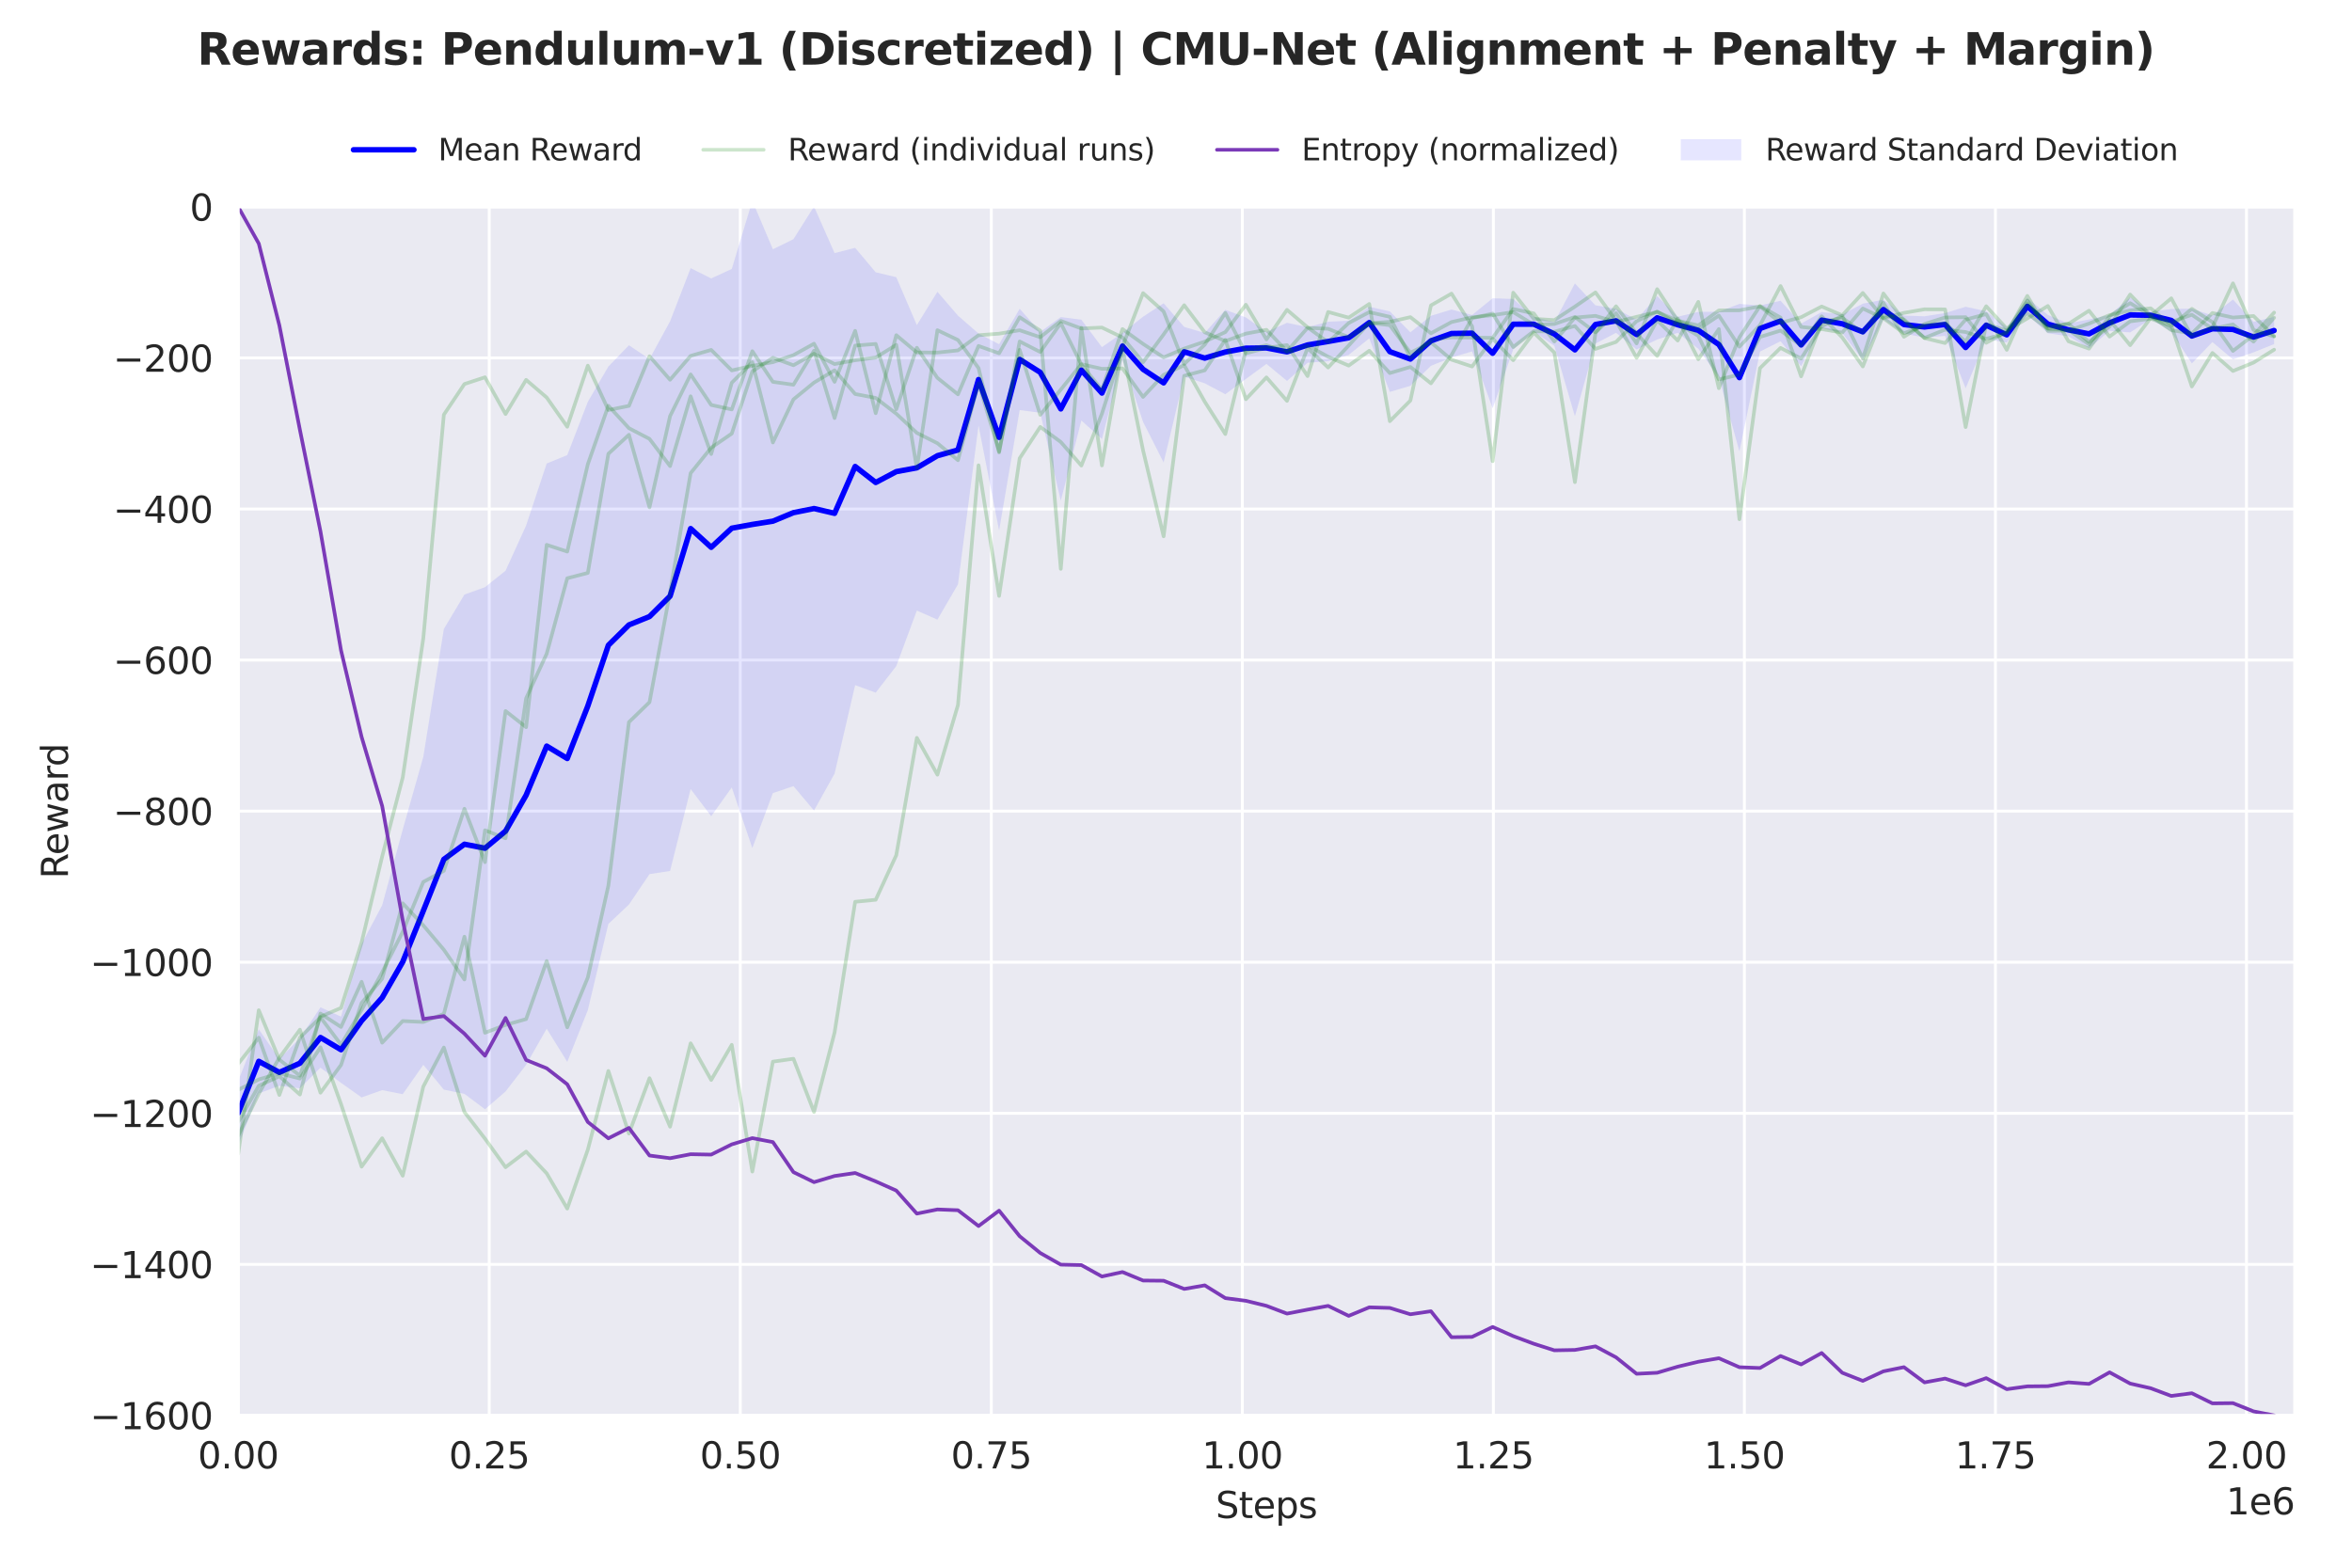 <?xml version="1.0" encoding="utf-8" standalone="no"?>
<!DOCTYPE svg PUBLIC "-//W3C//DTD SVG 1.1//EN"
  "http://www.w3.org/Graphics/SVG/1.1/DTD/svg11.dtd">
<svg xmlns:xlink="http://www.w3.org/1999/xlink" width="648pt" height="432pt" viewBox="0 0 648 432" xmlns="http://www.w3.org/2000/svg" version="1.1">
 <defs>
  <style type="text/css">*{stroke-linejoin: round; stroke-linecap: butt}</style>
 </defs>
 <g id="figure_1">
  <g id="patch_1">
   <path d="M 0 432 
L 648 432 
L 648 0 
L 0 0 
z
" style="fill: #ffffff"/>
  </g>
  <g id="axes_1">
   <g id="patch_2">
    <path d="M 65.63 390.04 
L 632.205 390.04 
L 632.205 57.006 
L 65.63 57.006 
z
" style="fill: #eaeaf2"/>
   </g>
   <g id="matplotlib.axis_1">
    <g id="xtick_1">
     <g id="line2d_1">
      <path d="M 65.631 390.04 
L 65.631 57.006 
" clip-path="url(#p3669dc9fc4)" style="fill: none; stroke: #ffffff; stroke-width: 0.8; stroke-linecap: round"/>
     </g>
     <g id="text_1">
      <!-- 0.00 -->
      <g style="fill: #262626" transform="translate(54.498 404.638) scale(0.1 -0.1)">
       <defs>
        <path id="DejaVuSans-30" d="M 2034 4250 
Q 1547 4250 1301 3770 
Q 1056 3291 1056 2328 
Q 1056 1369 1301 889 
Q 1547 409 2034 409 
Q 2525 409 2770 889 
Q 3016 1369 3016 2328 
Q 3016 3291 2770 3770 
Q 2525 4250 2034 4250 
z
M 2034 4750 
Q 2819 4750 3233 4129 
Q 3647 3509 3647 2328 
Q 3647 1150 3233 529 
Q 2819 -91 2034 -91 
Q 1250 -91 836 529 
Q 422 1150 422 2328 
Q 422 3509 836 4129 
Q 1250 4750 2034 4750 
z
" transform="scale(0.016)"/>
        <path id="DejaVuSans-2e" d="M 684 794 
L 1344 794 
L 1344 0 
L 684 0 
L 684 794 
z
" transform="scale(0.016)"/>
       </defs>
       <use xlink:href="#DejaVuSans-30"/>
       <use xlink:href="#DejaVuSans-2e" transform="translate(63.623 0)"/>
       <use xlink:href="#DejaVuSans-30" transform="translate(95.41 0)"/>
       <use xlink:href="#DejaVuSans-30" transform="translate(159.033 0)"/>
      </g>
     </g>
    </g>
    <g id="xtick_2">
     <g id="line2d_2">
      <path d="M 134.793 390.04 
L 134.793 57.006 
" clip-path="url(#p3669dc9fc4)" style="fill: none; stroke: #ffffff; stroke-width: 0.8; stroke-linecap: round"/>
     </g>
     <g id="text_2">
      <!-- 0.25 -->
      <g style="fill: #262626" transform="translate(123.66 404.638) scale(0.1 -0.1)">
       <defs>
        <path id="DejaVuSans-32" d="M 1228 531 
L 3431 531 
L 3431 0 
L 469 0 
L 469 531 
Q 828 903 1448 1529 
Q 2069 2156 2228 2338 
Q 2531 2678 2651 2914 
Q 2772 3150 2772 3378 
Q 2772 3750 2511 3984 
Q 2250 4219 1831 4219 
Q 1534 4219 1204 4116 
Q 875 4013 500 3803 
L 500 4441 
Q 881 4594 1212 4672 
Q 1544 4750 1819 4750 
Q 2544 4750 2975 4387 
Q 3406 4025 3406 3419 
Q 3406 3131 3298 2873 
Q 3191 2616 2906 2266 
Q 2828 2175 2409 1742 
Q 1991 1309 1228 531 
z
" transform="scale(0.016)"/>
        <path id="DejaVuSans-35" d="M 691 4666 
L 3169 4666 
L 3169 4134 
L 1269 4134 
L 1269 2991 
Q 1406 3038 1543 3061 
Q 1681 3084 1819 3084 
Q 2600 3084 3056 2656 
Q 3513 2228 3513 1497 
Q 3513 744 3044 326 
Q 2575 -91 1722 -91 
Q 1428 -91 1123 -41 
Q 819 9 494 109 
L 494 744 
Q 775 591 1075 516 
Q 1375 441 1709 441 
Q 2250 441 2565 725 
Q 2881 1009 2881 1497 
Q 2881 1984 2565 2268 
Q 2250 2553 1709 2553 
Q 1456 2553 1204 2497 
Q 953 2441 691 2322 
L 691 4666 
z
" transform="scale(0.016)"/>
       </defs>
       <use xlink:href="#DejaVuSans-30"/>
       <use xlink:href="#DejaVuSans-2e" transform="translate(63.623 0)"/>
       <use xlink:href="#DejaVuSans-32" transform="translate(95.41 0)"/>
       <use xlink:href="#DejaVuSans-35" transform="translate(159.033 0)"/>
      </g>
     </g>
    </g>
    <g id="xtick_3">
     <g id="line2d_3">
      <path d="M 203.954 390.04 
L 203.954 57.006 
" clip-path="url(#p3669dc9fc4)" style="fill: none; stroke: #ffffff; stroke-width: 0.8; stroke-linecap: round"/>
     </g>
     <g id="text_3">
      <!-- 0.50 -->
      <g style="fill: #262626" transform="translate(192.822 404.638) scale(0.1 -0.1)">
       <use xlink:href="#DejaVuSans-30"/>
       <use xlink:href="#DejaVuSans-2e" transform="translate(63.623 0)"/>
       <use xlink:href="#DejaVuSans-35" transform="translate(95.41 0)"/>
       <use xlink:href="#DejaVuSans-30" transform="translate(159.033 0)"/>
      </g>
     </g>
    </g>
    <g id="xtick_4">
     <g id="line2d_4">
      <path d="M 273.116 390.04 
L 273.116 57.006 
" clip-path="url(#p3669dc9fc4)" style="fill: none; stroke: #ffffff; stroke-width: 0.8; stroke-linecap: round"/>
     </g>
     <g id="text_4">
      <!-- 0.75 -->
      <g style="fill: #262626" transform="translate(261.983 404.638) scale(0.1 -0.1)">
       <defs>
        <path id="DejaVuSans-37" d="M 525 4666 
L 3525 4666 
L 3525 4397 
L 1831 0 
L 1172 0 
L 2766 4134 
L 525 4134 
L 525 4666 
z
" transform="scale(0.016)"/>
       </defs>
       <use xlink:href="#DejaVuSans-30"/>
       <use xlink:href="#DejaVuSans-2e" transform="translate(63.623 0)"/>
       <use xlink:href="#DejaVuSans-37" transform="translate(95.41 0)"/>
       <use xlink:href="#DejaVuSans-35" transform="translate(159.033 0)"/>
      </g>
     </g>
    </g>
    <g id="xtick_5">
     <g id="line2d_5">
      <path d="M 342.278 390.04 
L 342.278 57.006 
" clip-path="url(#p3669dc9fc4)" style="fill: none; stroke: #ffffff; stroke-width: 0.8; stroke-linecap: round"/>
     </g>
     <g id="text_5">
      <!-- 1.00 -->
      <g style="fill: #262626" transform="translate(331.145 404.638) scale(0.1 -0.1)">
       <defs>
        <path id="DejaVuSans-31" d="M 794 531 
L 1825 531 
L 1825 4091 
L 703 3866 
L 703 4441 
L 1819 4666 
L 2450 4666 
L 2450 531 
L 3481 531 
L 3481 0 
L 794 0 
L 794 531 
z
" transform="scale(0.016)"/>
       </defs>
       <use xlink:href="#DejaVuSans-31"/>
       <use xlink:href="#DejaVuSans-2e" transform="translate(63.623 0)"/>
       <use xlink:href="#DejaVuSans-30" transform="translate(95.41 0)"/>
       <use xlink:href="#DejaVuSans-30" transform="translate(159.033 0)"/>
      </g>
     </g>
    </g>
    <g id="xtick_6">
     <g id="line2d_6">
      <path d="M 411.44 390.04 
L 411.44 57.006 
" clip-path="url(#p3669dc9fc4)" style="fill: none; stroke: #ffffff; stroke-width: 0.8; stroke-linecap: round"/>
     </g>
     <g id="text_6">
      <!-- 1.25 -->
      <g style="fill: #262626" transform="translate(400.307 404.638) scale(0.1 -0.1)">
       <use xlink:href="#DejaVuSans-31"/>
       <use xlink:href="#DejaVuSans-2e" transform="translate(63.623 0)"/>
       <use xlink:href="#DejaVuSans-32" transform="translate(95.41 0)"/>
       <use xlink:href="#DejaVuSans-35" transform="translate(159.033 0)"/>
      </g>
     </g>
    </g>
    <g id="xtick_7">
     <g id="line2d_7">
      <path d="M 480.602 390.04 
L 480.602 57.006 
" clip-path="url(#p3669dc9fc4)" style="fill: none; stroke: #ffffff; stroke-width: 0.8; stroke-linecap: round"/>
     </g>
     <g id="text_7">
      <!-- 1.50 -->
      <g style="fill: #262626" transform="translate(469.469 404.638) scale(0.1 -0.1)">
       <use xlink:href="#DejaVuSans-31"/>
       <use xlink:href="#DejaVuSans-2e" transform="translate(63.623 0)"/>
       <use xlink:href="#DejaVuSans-35" transform="translate(95.41 0)"/>
       <use xlink:href="#DejaVuSans-30" transform="translate(159.033 0)"/>
      </g>
     </g>
    </g>
    <g id="xtick_8">
     <g id="line2d_8">
      <path d="M 549.763 390.04 
L 549.763 57.006 
" clip-path="url(#p3669dc9fc4)" style="fill: none; stroke: #ffffff; stroke-width: 0.8; stroke-linecap: round"/>
     </g>
     <g id="text_8">
      <!-- 1.75 -->
      <g style="fill: #262626" transform="translate(538.631 404.638) scale(0.1 -0.1)">
       <use xlink:href="#DejaVuSans-31"/>
       <use xlink:href="#DejaVuSans-2e" transform="translate(63.623 0)"/>
       <use xlink:href="#DejaVuSans-37" transform="translate(95.41 0)"/>
       <use xlink:href="#DejaVuSans-35" transform="translate(159.033 0)"/>
      </g>
     </g>
    </g>
    <g id="xtick_9">
     <g id="line2d_9">
      <path d="M 618.925 390.04 
L 618.925 57.006 
" clip-path="url(#p3669dc9fc4)" style="fill: none; stroke: #ffffff; stroke-width: 0.8; stroke-linecap: round"/>
     </g>
     <g id="text_9">
      <!-- 2.00 -->
      <g style="fill: #262626" transform="translate(607.792 404.638) scale(0.1 -0.1)">
       <use xlink:href="#DejaVuSans-32"/>
       <use xlink:href="#DejaVuSans-2e" transform="translate(63.623 0)"/>
       <use xlink:href="#DejaVuSans-30" transform="translate(95.41 0)"/>
       <use xlink:href="#DejaVuSans-30" transform="translate(159.033 0)"/>
      </g>
     </g>
    </g>
    <g id="text_10">
     <!-- Steps -->
     <g style="fill: #262626" transform="translate(334.928 418.317) scale(0.1 -0.1)">
      <defs>
       <path id="DejaVuSans-53" d="M 3425 4513 
L 3425 3897 
Q 3066 4069 2747 4153 
Q 2428 4238 2131 4238 
Q 1616 4238 1336 4038 
Q 1056 3838 1056 3469 
Q 1056 3159 1242 3001 
Q 1428 2844 1947 2747 
L 2328 2669 
Q 3034 2534 3370 2195 
Q 3706 1856 3706 1288 
Q 3706 609 3251 259 
Q 2797 -91 1919 -91 
Q 1588 -91 1214 -16 
Q 841 59 441 206 
L 441 856 
Q 825 641 1194 531 
Q 1563 422 1919 422 
Q 2459 422 2753 634 
Q 3047 847 3047 1241 
Q 3047 1584 2836 1778 
Q 2625 1972 2144 2069 
L 1759 2144 
Q 1053 2284 737 2584 
Q 422 2884 422 3419 
Q 422 4038 858 4394 
Q 1294 4750 2059 4750 
Q 2388 4750 2728 4690 
Q 3069 4631 3425 4513 
z
" transform="scale(0.016)"/>
       <path id="DejaVuSans-74" d="M 1172 4494 
L 1172 3500 
L 2356 3500 
L 2356 3053 
L 1172 3053 
L 1172 1153 
Q 1172 725 1289 603 
Q 1406 481 1766 481 
L 2356 481 
L 2356 0 
L 1766 0 
Q 1100 0 847 248 
Q 594 497 594 1153 
L 594 3053 
L 172 3053 
L 172 3500 
L 594 3500 
L 594 4494 
L 1172 4494 
z
" transform="scale(0.016)"/>
       <path id="DejaVuSans-65" d="M 3597 1894 
L 3597 1613 
L 953 1613 
Q 991 1019 1311 708 
Q 1631 397 2203 397 
Q 2534 397 2845 478 
Q 3156 559 3463 722 
L 3463 178 
Q 3153 47 2828 -22 
Q 2503 -91 2169 -91 
Q 1331 -91 842 396 
Q 353 884 353 1716 
Q 353 2575 817 3079 
Q 1281 3584 2069 3584 
Q 2775 3584 3186 3129 
Q 3597 2675 3597 1894 
z
M 3022 2063 
Q 3016 2534 2758 2815 
Q 2500 3097 2075 3097 
Q 1594 3097 1305 2825 
Q 1016 2553 972 2059 
L 3022 2063 
z
" transform="scale(0.016)"/>
       <path id="DejaVuSans-70" d="M 1159 525 
L 1159 -1331 
L 581 -1331 
L 581 3500 
L 1159 3500 
L 1159 2969 
Q 1341 3281 1617 3432 
Q 1894 3584 2278 3584 
Q 2916 3584 3314 3078 
Q 3713 2572 3713 1747 
Q 3713 922 3314 415 
Q 2916 -91 2278 -91 
Q 1894 -91 1617 61 
Q 1341 213 1159 525 
z
M 3116 1747 
Q 3116 2381 2855 2742 
Q 2594 3103 2138 3103 
Q 1681 3103 1420 2742 
Q 1159 2381 1159 1747 
Q 1159 1113 1420 752 
Q 1681 391 2138 391 
Q 2594 391 2855 752 
Q 3116 1113 3116 1747 
z
" transform="scale(0.016)"/>
       <path id="DejaVuSans-73" d="M 2834 3397 
L 2834 2853 
Q 2591 2978 2328 3040 
Q 2066 3103 1784 3103 
Q 1356 3103 1142 2972 
Q 928 2841 928 2578 
Q 928 2378 1081 2264 
Q 1234 2150 1697 2047 
L 1894 2003 
Q 2506 1872 2764 1633 
Q 3022 1394 3022 966 
Q 3022 478 2636 193 
Q 2250 -91 1575 -91 
Q 1294 -91 989 -36 
Q 684 19 347 128 
L 347 722 
Q 666 556 975 473 
Q 1284 391 1588 391 
Q 1994 391 2212 530 
Q 2431 669 2431 922 
Q 2431 1156 2273 1281 
Q 2116 1406 1581 1522 
L 1381 1569 
Q 847 1681 609 1914 
Q 372 2147 372 2553 
Q 372 3047 722 3315 
Q 1072 3584 1716 3584 
Q 2034 3584 2315 3537 
Q 2597 3491 2834 3397 
z
" transform="scale(0.016)"/>
      </defs>
      <use xlink:href="#DejaVuSans-53"/>
      <use xlink:href="#DejaVuSans-74" transform="translate(63.477 0)"/>
      <use xlink:href="#DejaVuSans-65" transform="translate(102.686 0)"/>
      <use xlink:href="#DejaVuSans-70" transform="translate(164.209 0)"/>
      <use xlink:href="#DejaVuSans-73" transform="translate(227.686 0)"/>
     </g>
    </g>
    <g id="text_11">
     <!-- 1e6 -->
     <g style="fill: #262626" transform="translate(613.327 417.317) scale(0.1 -0.1)">
      <defs>
       <path id="DejaVuSans-36" d="M 2113 2584 
Q 1688 2584 1439 2293 
Q 1191 2003 1191 1497 
Q 1191 994 1439 701 
Q 1688 409 2113 409 
Q 2538 409 2786 701 
Q 3034 994 3034 1497 
Q 3034 2003 2786 2293 
Q 2538 2584 2113 2584 
z
M 3366 4563 
L 3366 3988 
Q 3128 4100 2886 4159 
Q 2644 4219 2406 4219 
Q 1781 4219 1451 3797 
Q 1122 3375 1075 2522 
Q 1259 2794 1537 2939 
Q 1816 3084 2150 3084 
Q 2853 3084 3261 2657 
Q 3669 2231 3669 1497 
Q 3669 778 3244 343 
Q 2819 -91 2113 -91 
Q 1303 -91 875 529 
Q 447 1150 447 2328 
Q 447 3434 972 4092 
Q 1497 4750 2381 4750 
Q 2619 4750 2861 4703 
Q 3103 4656 3366 4563 
z
" transform="scale(0.016)"/>
      </defs>
      <use xlink:href="#DejaVuSans-31"/>
      <use xlink:href="#DejaVuSans-65" transform="translate(63.623 0)"/>
      <use xlink:href="#DejaVuSans-36" transform="translate(125.146 0)"/>
     </g>
    </g>
   </g>
   <g id="matplotlib.axis_2">
    <g id="ytick_1">
     <g id="line2d_10">
      <path d="M 65.63 390.04 
L 632.205 390.04 
" clip-path="url(#p3669dc9fc4)" style="fill: none; stroke: #ffffff; stroke-width: 0.8; stroke-linecap: round"/>
     </g>
     <g id="text_12">
      <!-- −1600 -->
      <g style="fill: #262626" transform="translate(24.8 393.839) scale(0.1 -0.1)">
       <defs>
        <path id="DejaVuSans-2212" d="M 678 2272 
L 4684 2272 
L 4684 1741 
L 678 1741 
L 678 2272 
z
" transform="scale(0.016)"/>
       </defs>
       <use xlink:href="#DejaVuSans-2212"/>
       <use xlink:href="#DejaVuSans-31" transform="translate(83.789 0)"/>
       <use xlink:href="#DejaVuSans-36" transform="translate(147.412 0)"/>
       <use xlink:href="#DejaVuSans-30" transform="translate(211.035 0)"/>
       <use xlink:href="#DejaVuSans-30" transform="translate(274.658 0)"/>
      </g>
     </g>
    </g>
    <g id="ytick_2">
     <g id="line2d_11">
      <path d="M 65.63 348.411 
L 632.205 348.411 
" clip-path="url(#p3669dc9fc4)" style="fill: none; stroke: #ffffff; stroke-width: 0.8; stroke-linecap: round"/>
     </g>
     <g id="text_13">
      <!-- −1400 -->
      <g style="fill: #262626" transform="translate(24.8 352.21) scale(0.1 -0.1)">
       <defs>
        <path id="DejaVuSans-34" d="M 2419 4116 
L 825 1625 
L 2419 1625 
L 2419 4116 
z
M 2253 4666 
L 3047 4666 
L 3047 1625 
L 3713 1625 
L 3713 1100 
L 3047 1100 
L 3047 0 
L 2419 0 
L 2419 1100 
L 313 1100 
L 313 1709 
L 2253 4666 
z
" transform="scale(0.016)"/>
       </defs>
       <use xlink:href="#DejaVuSans-2212"/>
       <use xlink:href="#DejaVuSans-31" transform="translate(83.789 0)"/>
       <use xlink:href="#DejaVuSans-34" transform="translate(147.412 0)"/>
       <use xlink:href="#DejaVuSans-30" transform="translate(211.035 0)"/>
       <use xlink:href="#DejaVuSans-30" transform="translate(274.658 0)"/>
      </g>
     </g>
    </g>
    <g id="ytick_3">
     <g id="line2d_12">
      <path d="M 65.63 306.782 
L 632.205 306.782 
" clip-path="url(#p3669dc9fc4)" style="fill: none; stroke: #ffffff; stroke-width: 0.8; stroke-linecap: round"/>
     </g>
     <g id="text_14">
      <!-- −1200 -->
      <g style="fill: #262626" transform="translate(24.8 310.581) scale(0.1 -0.1)">
       <use xlink:href="#DejaVuSans-2212"/>
       <use xlink:href="#DejaVuSans-31" transform="translate(83.789 0)"/>
       <use xlink:href="#DejaVuSans-32" transform="translate(147.412 0)"/>
       <use xlink:href="#DejaVuSans-30" transform="translate(211.035 0)"/>
       <use xlink:href="#DejaVuSans-30" transform="translate(274.658 0)"/>
      </g>
     </g>
    </g>
    <g id="ytick_4">
     <g id="line2d_13">
      <path d="M 65.63 265.152 
L 632.205 265.152 
" clip-path="url(#p3669dc9fc4)" style="fill: none; stroke: #ffffff; stroke-width: 0.8; stroke-linecap: round"/>
     </g>
     <g id="text_15">
      <!-- −1000 -->
      <g style="fill: #262626" transform="translate(24.8 268.952) scale(0.1 -0.1)">
       <use xlink:href="#DejaVuSans-2212"/>
       <use xlink:href="#DejaVuSans-31" transform="translate(83.789 0)"/>
       <use xlink:href="#DejaVuSans-30" transform="translate(147.412 0)"/>
       <use xlink:href="#DejaVuSans-30" transform="translate(211.035 0)"/>
       <use xlink:href="#DejaVuSans-30" transform="translate(274.658 0)"/>
      </g>
     </g>
    </g>
    <g id="ytick_5">
     <g id="line2d_14">
      <path d="M 65.63 223.523 
L 632.205 223.523 
" clip-path="url(#p3669dc9fc4)" style="fill: none; stroke: #ffffff; stroke-width: 0.8; stroke-linecap: round"/>
     </g>
     <g id="text_16">
      <!-- −800 -->
      <g style="fill: #262626" transform="translate(31.163 227.322) scale(0.1 -0.1)">
       <defs>
        <path id="DejaVuSans-38" d="M 2034 2216 
Q 1584 2216 1326 1975 
Q 1069 1734 1069 1313 
Q 1069 891 1326 650 
Q 1584 409 2034 409 
Q 2484 409 2743 651 
Q 3003 894 3003 1313 
Q 3003 1734 2745 1975 
Q 2488 2216 2034 2216 
z
M 1403 2484 
Q 997 2584 770 2862 
Q 544 3141 544 3541 
Q 544 4100 942 4425 
Q 1341 4750 2034 4750 
Q 2731 4750 3128 4425 
Q 3525 4100 3525 3541 
Q 3525 3141 3298 2862 
Q 3072 2584 2669 2484 
Q 3125 2378 3379 2068 
Q 3634 1759 3634 1313 
Q 3634 634 3220 271 
Q 2806 -91 2034 -91 
Q 1263 -91 848 271 
Q 434 634 434 1313 
Q 434 1759 690 2068 
Q 947 2378 1403 2484 
z
M 1172 3481 
Q 1172 3119 1398 2916 
Q 1625 2713 2034 2713 
Q 2441 2713 2670 2916 
Q 2900 3119 2900 3481 
Q 2900 3844 2670 4047 
Q 2441 4250 2034 4250 
Q 1625 4250 1398 4047 
Q 1172 3844 1172 3481 
z
" transform="scale(0.016)"/>
       </defs>
       <use xlink:href="#DejaVuSans-2212"/>
       <use xlink:href="#DejaVuSans-38" transform="translate(83.789 0)"/>
       <use xlink:href="#DejaVuSans-30" transform="translate(147.412 0)"/>
       <use xlink:href="#DejaVuSans-30" transform="translate(211.035 0)"/>
      </g>
     </g>
    </g>
    <g id="ytick_6">
     <g id="line2d_15">
      <path d="M 65.63 181.894 
L 632.205 181.894 
" clip-path="url(#p3669dc9fc4)" style="fill: none; stroke: #ffffff; stroke-width: 0.8; stroke-linecap: round"/>
     </g>
     <g id="text_17">
      <!-- −600 -->
      <g style="fill: #262626" transform="translate(31.163 185.693) scale(0.1 -0.1)">
       <use xlink:href="#DejaVuSans-2212"/>
       <use xlink:href="#DejaVuSans-36" transform="translate(83.789 0)"/>
       <use xlink:href="#DejaVuSans-30" transform="translate(147.412 0)"/>
       <use xlink:href="#DejaVuSans-30" transform="translate(211.035 0)"/>
      </g>
     </g>
    </g>
    <g id="ytick_7">
     <g id="line2d_16">
      <path d="M 65.63 140.265 
L 632.205 140.265 
" clip-path="url(#p3669dc9fc4)" style="fill: none; stroke: #ffffff; stroke-width: 0.8; stroke-linecap: round"/>
     </g>
     <g id="text_18">
      <!-- −400 -->
      <g style="fill: #262626" transform="translate(31.163 144.064) scale(0.1 -0.1)">
       <use xlink:href="#DejaVuSans-2212"/>
       <use xlink:href="#DejaVuSans-34" transform="translate(83.789 0)"/>
       <use xlink:href="#DejaVuSans-30" transform="translate(147.412 0)"/>
       <use xlink:href="#DejaVuSans-30" transform="translate(211.035 0)"/>
      </g>
     </g>
    </g>
    <g id="ytick_8">
     <g id="line2d_17">
      <path d="M 65.63 98.635 
L 632.205 98.635 
" clip-path="url(#p3669dc9fc4)" style="fill: none; stroke: #ffffff; stroke-width: 0.8; stroke-linecap: round"/>
     </g>
     <g id="text_19">
      <!-- −200 -->
      <g style="fill: #262626" transform="translate(31.163 102.435) scale(0.1 -0.1)">
       <use xlink:href="#DejaVuSans-2212"/>
       <use xlink:href="#DejaVuSans-32" transform="translate(83.789 0)"/>
       <use xlink:href="#DejaVuSans-30" transform="translate(147.412 0)"/>
       <use xlink:href="#DejaVuSans-30" transform="translate(211.035 0)"/>
      </g>
     </g>
    </g>
    <g id="ytick_9">
     <g id="line2d_18">
      <path d="M 65.63 57.006 
L 632.205 57.006 
" clip-path="url(#p3669dc9fc4)" style="fill: none; stroke: #ffffff; stroke-width: 0.8; stroke-linecap: round"/>
     </g>
     <g id="text_20">
      <!-- 0 -->
      <g style="fill: #262626" transform="translate(52.267 60.805) scale(0.1 -0.1)">
       <use xlink:href="#DejaVuSans-30"/>
      </g>
     </g>
    </g>
    <g id="text_21">
     <!-- Reward -->
     <g style="fill: #262626" transform="translate(18.721 242.144) rotate(-90) scale(0.1 -0.1)">
      <defs>
       <path id="DejaVuSans-52" d="M 2841 2188 
Q 3044 2119 3236 1894 
Q 3428 1669 3622 1275 
L 4263 0 
L 3584 0 
L 2988 1197 
Q 2756 1666 2539 1819 
Q 2322 1972 1947 1972 
L 1259 1972 
L 1259 0 
L 628 0 
L 628 4666 
L 2053 4666 
Q 2853 4666 3247 4331 
Q 3641 3997 3641 3322 
Q 3641 2881 3436 2590 
Q 3231 2300 2841 2188 
z
M 1259 4147 
L 1259 2491 
L 2053 2491 
Q 2509 2491 2742 2702 
Q 2975 2913 2975 3322 
Q 2975 3731 2742 3939 
Q 2509 4147 2053 4147 
L 1259 4147 
z
" transform="scale(0.016)"/>
       <path id="DejaVuSans-77" d="M 269 3500 
L 844 3500 
L 1563 769 
L 2278 3500 
L 2956 3500 
L 3675 769 
L 4391 3500 
L 4966 3500 
L 4050 0 
L 3372 0 
L 2619 2869 
L 1863 0 
L 1184 0 
L 269 3500 
z
" transform="scale(0.016)"/>
       <path id="DejaVuSans-61" d="M 2194 1759 
Q 1497 1759 1228 1600 
Q 959 1441 959 1056 
Q 959 750 1161 570 
Q 1363 391 1709 391 
Q 2188 391 2477 730 
Q 2766 1069 2766 1631 
L 2766 1759 
L 2194 1759 
z
M 3341 1997 
L 3341 0 
L 2766 0 
L 2766 531 
Q 2569 213 2275 61 
Q 1981 -91 1556 -91 
Q 1019 -91 701 211 
Q 384 513 384 1019 
Q 384 1609 779 1909 
Q 1175 2209 1959 2209 
L 2766 2209 
L 2766 2266 
Q 2766 2663 2505 2880 
Q 2244 3097 1772 3097 
Q 1472 3097 1187 3025 
Q 903 2953 641 2809 
L 641 3341 
Q 956 3463 1253 3523 
Q 1550 3584 1831 3584 
Q 2591 3584 2966 3190 
Q 3341 2797 3341 1997 
z
" transform="scale(0.016)"/>
       <path id="DejaVuSans-72" d="M 2631 2963 
Q 2534 3019 2420 3045 
Q 2306 3072 2169 3072 
Q 1681 3072 1420 2755 
Q 1159 2438 1159 1844 
L 1159 0 
L 581 0 
L 581 3500 
L 1159 3500 
L 1159 2956 
Q 1341 3275 1631 3429 
Q 1922 3584 2338 3584 
Q 2397 3584 2469 3576 
Q 2541 3569 2628 3553 
L 2631 2963 
z
" transform="scale(0.016)"/>
       <path id="DejaVuSans-64" d="M 2906 2969 
L 2906 4863 
L 3481 4863 
L 3481 0 
L 2906 0 
L 2906 525 
Q 2725 213 2448 61 
Q 2172 -91 1784 -91 
Q 1150 -91 751 415 
Q 353 922 353 1747 
Q 353 2572 751 3078 
Q 1150 3584 1784 3584 
Q 2172 3584 2448 3432 
Q 2725 3281 2906 2969 
z
M 947 1747 
Q 947 1113 1208 752 
Q 1469 391 1925 391 
Q 2381 391 2643 752 
Q 2906 1113 2906 1747 
Q 2906 2381 2643 2742 
Q 2381 3103 1925 3103 
Q 1469 3103 1208 2742 
Q 947 2381 947 1747 
z
" transform="scale(0.016)"/>
      </defs>
      <use xlink:href="#DejaVuSans-52"/>
      <use xlink:href="#DejaVuSans-65" transform="translate(64.982 0)"/>
      <use xlink:href="#DejaVuSans-77" transform="translate(126.506 0)"/>
      <use xlink:href="#DejaVuSans-61" transform="translate(208.293 0)"/>
      <use xlink:href="#DejaVuSans-72" transform="translate(269.572 0)"/>
      <use xlink:href="#DejaVuSans-64" transform="translate(308.936 0)"/>
     </g>
    </g>
   </g>
   <g id="FillBetweenPolyCollection_1">
    <path d="M 65.631 297.806 
L 65.631 315.593 
L 71.297 301.302 
L 76.962 299.213 
L 82.628 299.908 
L 88.294 294.222 
L 93.959 298.394 
L 99.625 302.41 
L 105.291 300.402 
L 110.957 301.52 
L 116.622 293.426 
L 122.288 300.273 
L 127.954 301.429 
L 133.62 305.68 
L 139.285 300.77 
L 144.951 293.444 
L 150.617 283.469 
L 156.283 292.619 
L 161.948 278.373 
L 167.614 254.602 
L 173.28 249.263 
L 178.945 240.878 
L 184.611 240.007 
L 190.277 217.425 
L 195.943 224.923 
L 201.608 216.99 
L 207.274 233.698 
L 212.94 218.548 
L 218.606 216.632 
L 224.271 223.362 
L 229.937 213.178 
L 235.603 188.802 
L 241.269 190.87 
L 246.934 183.548 
L 252.6 168.251 
L 258.266 170.75 
L 263.931 161.021 
L 269.597 117.275 
L 275.263 146.196 
L 280.929 112.991 
L 286.594 113.742 
L 292.26 137.985 
L 297.926 115.879 
L 303.592 120.978 
L 309.257 99.002 
L 314.923 116.253 
L 320.589 127.453 
L 326.255 103.782 
L 331.92 105.624 
L 337.586 108.643 
L 343.252 104.435 
L 348.918 100.281 
L 354.583 104.966 
L 360.249 99.964 
L 365.915 99.534 
L 371.58 97.787 
L 377.246 93.252 
L 382.912 107.987 
L 388.578 106.321 
L 394.243 100.808 
L 399.909 98.516 
L 405.575 96.83 
L 411.241 112.51 
L 416.906 96.302 
L 422.572 91.336 
L 428.238 95.292 
L 433.904 114.718 
L 439.569 94.689 
L 445.235 91.714 
L 450.901 96.305 
L 456.566 93.56 
L 462.232 91.717 
L 467.898 96.112 
L 473.564 103.977 
L 479.229 124.38 
L 484.895 96.881 
L 490.561 94.039 
L 496.227 100.918 
L 501.892 90.436 
L 507.558 91.803 
L 513.224 99.198 
L 518.89 88.004 
L 524.555 91.915 
L 530.221 93.031 
L 535.887 92.567 
L 541.552 106.997 
L 547.218 93.472 
L 552.884 94.38 
L 558.55 86.711 
L 564.215 91.845 
L 569.881 92.669 
L 575.547 95.969 
L 581.213 91.155 
L 586.878 91.61 
L 592.544 87.896 
L 598.21 91.42 
L 603.876 100.141 
L 609.541 94.256 
L 615.207 99.029 
L 620.873 97.098 
L 626.538 94.822 
L 626.538 87.342 
L 626.538 87.342 
L 620.873 88.666 
L 615.207 82.534 
L 609.541 86.94 
L 603.876 85.054 
L 598.21 85.164 
L 592.544 85.865 
L 586.878 81.962 
L 581.213 86.78 
L 575.547 88.031 
L 569.881 89.122 
L 564.215 86.783 
L 558.55 82.123 
L 552.884 90.159 
L 547.218 85.758 
L 541.552 84.536 
L 535.887 86.278 
L 530.221 87.157 
L 524.555 86.962 
L 518.89 82.594 
L 513.224 83.683 
L 507.558 86.648 
L 501.892 85.988 
L 496.227 89.18 
L 490.561 82.87 
L 484.895 84.187 
L 479.229 83.742 
L 473.564 85.911 
L 467.898 85.946 
L 462.232 87.276 
L 456.566 81.586 
L 450.901 88.072 
L 445.235 85.106 
L 439.569 84.141 
L 433.904 78.104 
L 428.238 88.774 
L 422.572 87.319 
L 416.906 82.377 
L 411.241 82.195 
L 405.575 86.797 
L 399.909 85.292 
L 394.243 87.028 
L 388.578 91.567 
L 382.912 85.806 
L 377.246 84.538 
L 371.58 88.372 
L 365.915 88.664 
L 360.249 90.155 
L 354.583 88.957 
L 348.918 91.474 
L 343.252 87.474 
L 337.586 85.362 
L 331.92 91.749 
L 326.255 90.089 
L 320.589 83.564 
L 314.923 87.276 
L 309.257 91.728 
L 303.592 95.654 
L 297.926 88.1 
L 292.26 87.372 
L 286.594 91.46 
L 280.929 85.088 
L 275.263 94.852 
L 269.597 91.908 
L 263.931 86.978 
L 258.266 80.403 
L 252.6 89.588 
L 246.934 76.384 
L 241.269 75.037 
L 235.603 68.295 
L 229.937 69.744 
L 224.271 56.91 
L 218.606 65.905 
L 212.94 68.688 
L 207.274 55.33 
L 201.608 74.119 
L 195.943 76.718 
L 190.277 73.898 
L 184.611 88.544 
L 178.945 98.935 
L 173.28 95.141 
L 167.614 101.001 
L 161.948 110.739 
L 156.283 125.413 
L 150.617 127.725 
L 144.951 144.814 
L 139.285 157.272 
L 133.62 161.809 
L 127.954 163.843 
L 122.288 173.323 
L 116.622 208.577 
L 110.957 228.59 
L 105.291 249.453 
L 99.625 260.156 
L 93.959 280.146 
L 88.294 277.582 
L 82.628 286.061 
L 76.962 291.816 
L 71.297 283.631 
L 65.631 297.806 
z
" clip-path="url(#p3669dc9fc4)" style="fill: #0000ff; fill-opacity: 0.1"/>
   </g>
   <g id="line2d_19">
    <path d="M 65.631 306.7 
L 71.297 292.466 
L 76.962 295.514 
L 82.628 292.985 
L 88.294 285.902 
L 93.959 289.27 
L 99.625 281.283 
L 105.291 274.928 
L 110.957 265.055 
L 116.622 251.001 
L 122.288 236.798 
L 127.954 232.636 
L 133.62 233.744 
L 139.285 229.021 
L 144.951 219.129 
L 150.617 205.597 
L 156.283 209.016 
L 161.948 194.556 
L 167.614 177.802 
L 173.28 172.202 
L 178.945 169.906 
L 184.611 164.275 
L 190.277 145.661 
L 195.943 150.821 
L 201.608 145.554 
L 207.274 144.514 
L 212.94 143.618 
L 218.606 141.269 
L 224.271 140.136 
L 229.937 141.461 
L 235.603 128.549 
L 241.269 132.954 
L 246.934 129.966 
L 252.6 128.92 
L 258.266 125.577 
L 263.931 124 
L 269.597 104.591 
L 275.263 120.524 
L 280.929 99.04 
L 286.594 102.601 
L 292.26 112.678 
L 297.926 101.989 
L 303.592 108.316 
L 309.257 95.365 
L 314.923 101.764 
L 320.589 105.508 
L 326.255 96.936 
L 331.92 98.686 
L 337.586 97.003 
L 343.252 95.955 
L 348.918 95.877 
L 354.583 96.962 
L 360.249 95.06 
L 365.915 94.099 
L 371.58 93.08 
L 377.246 88.895 
L 382.912 96.897 
L 388.578 98.944 
L 394.243 93.918 
L 399.909 91.904 
L 405.575 91.814 
L 411.241 97.353 
L 416.906 89.339 
L 422.572 89.327 
L 428.238 92.033 
L 433.904 96.411 
L 439.569 89.415 
L 445.235 88.41 
L 450.901 92.189 
L 456.566 87.573 
L 462.232 89.496 
L 467.898 91.029 
L 473.564 94.944 
L 479.229 104.061 
L 484.895 90.534 
L 490.561 88.455 
L 496.227 95.049 
L 501.892 88.212 
L 507.558 89.225 
L 513.224 91.441 
L 518.89 85.299 
L 524.555 89.439 
L 530.221 90.094 
L 535.887 89.422 
L 541.552 95.766 
L 547.218 89.615 
L 552.884 92.27 
L 558.55 84.417 
L 564.215 89.314 
L 569.881 90.895 
L 575.547 92 
L 581.213 88.967 
L 586.878 86.786 
L 592.544 86.881 
L 598.21 88.292 
L 603.876 92.597 
L 609.541 90.598 
L 615.207 90.781 
L 620.873 92.882 
L 626.538 91.082 
" clip-path="url(#p3669dc9fc4)" style="fill: none; stroke: #0000ff; stroke-width: 1.5; stroke-linecap: round"/>
   </g>
   <g id="line2d_20">
    <path d="M 65.631 317.92 
L 71.297 278.374 
L 76.962 292.01 
L 82.628 296.427 
L 88.294 280.167 
L 93.959 277.745 
L 99.625 259.681 
L 105.291 236.007 
L 110.957 214.257 
L 116.622 175.923 
L 122.288 114.274 
L 127.954 105.827 
L 133.62 103.962 
L 139.285 114.095 
L 144.951 104.676 
L 150.617 109.54 
L 156.283 117.598 
L 161.948 100.764 
L 167.614 112.987 
L 173.28 111.846 
L 178.945 98.179 
L 184.611 104.652 
L 190.277 98.066 
L 195.943 96.422 
L 201.608 102.073 
L 207.274 100.798 
L 212.94 99.8 
L 218.606 97.856 
L 224.271 94.709 
L 229.937 105.221 
L 235.603 91.166 
L 241.269 113.865 
L 246.934 92.361 
L 252.6 97.125 
L 258.266 97.15 
L 263.931 96.553 
L 269.597 92.374 
L 275.263 91.942 
L 280.929 91.001 
L 286.594 92.923 
L 292.26 88.432 
L 297.926 90.524 
L 303.592 90.254 
L 309.257 92.987 
L 314.923 99.812 
L 320.589 92.155 
L 326.255 84.106 
L 331.92 91.564 
L 337.586 93.997 
L 343.252 91.935 
L 348.918 90.88 
L 354.583 96.821 
L 360.249 90.344 
L 365.915 90.6 
L 371.58 92.895 
L 377.246 89.09 
L 382.912 88.685 
L 388.578 87.389 
L 394.243 91.837 
L 399.909 88.751 
L 405.575 87.434 
L 411.241 86.854 
L 416.906 86.003 
L 422.572 89.486 
L 428.238 89.289 
L 433.904 87.346 
L 439.569 91.595 
L 445.235 86.31 
L 450.901 94.632 
L 456.566 79.678 
L 462.232 88.341 
L 467.898 89.688 
L 473.564 85.533 
L 479.229 85.512 
L 484.895 84.419 
L 490.561 88.973 
L 496.227 87.414 
L 501.892 84.458 
L 507.558 86.894 
L 513.224 80.733 
L 518.89 87.645 
L 524.555 86.22 
L 530.221 85.232 
L 535.887 85.254 
L 541.552 117.692 
L 547.218 89.307 
L 552.884 91.097 
L 558.55 87.739 
L 564.215 84.315 
L 569.881 94.052 
L 575.547 96.076 
L 581.213 88.174 
L 586.878 95.124 
L 592.544 87.614 
L 598.21 88.721 
L 603.876 86.735 
L 609.541 90.598 
L 615.207 89.393 
L 620.873 94.14 
L 626.538 87.55 
" clip-path="url(#p3669dc9fc4)" style="fill: none; stroke: #008000; stroke-opacity: 0.2; stroke-linecap: round"/>
   </g>
   <g id="line2d_21">
    <path d="M 65.631 300.315 
L 71.297 297.457 
L 76.962 295.753 
L 82.628 297.215 
L 88.294 288.589 
L 93.959 304.252 
L 99.625 321.496 
L 105.291 313.657 
L 110.957 323.989 
L 116.622 299.428 
L 122.288 288.657 
L 127.954 306.441 
L 133.62 313.778 
L 139.285 321.648 
L 144.951 317.33 
L 150.617 323.331 
L 156.283 333.046 
L 161.948 316.825 
L 167.614 295.116 
L 173.28 312.373 
L 178.945 297.105 
L 184.611 310.476 
L 190.277 287.494 
L 195.943 297.598 
L 201.608 287.917 
L 207.274 322.844 
L 212.94 292.548 
L 218.606 291.759 
L 224.271 306.427 
L 229.937 284.524 
L 235.603 248.501 
L 241.269 247.941 
L 246.934 235.657 
L 252.6 203.324 
L 258.266 213.48 
L 263.931 194.27 
L 269.597 128.219 
L 275.263 164.217 
L 280.929 126.284 
L 286.594 117.648 
L 292.26 121.804 
L 297.926 128.293 
L 303.592 113.989 
L 309.257 96.119 
L 314.923 124.087 
L 320.589 147.792 
L 326.255 103.563 
L 331.92 102.057 
L 337.586 93.644 
L 343.252 110.009 
L 348.918 103.996 
L 354.583 110.475 
L 360.249 95.933 
L 365.915 101.277 
L 371.58 95.216 
L 377.246 88.957 
L 382.912 89.609 
L 388.578 97.205 
L 394.243 94.353 
L 399.909 99.115 
L 405.575 101.003 
L 411.241 93.314 
L 416.906 99.263 
L 422.572 91.667 
L 428.238 97.153 
L 433.904 132.869 
L 439.569 91.713 
L 445.235 84.397 
L 450.901 91.897 
L 456.566 98.101 
L 462.232 87.746 
L 467.898 98.992 
L 473.564 90.678 
L 479.229 143.091 
L 484.895 101.457 
L 490.561 95.87 
L 496.227 98.812 
L 501.892 89.95 
L 507.558 87.023 
L 513.224 98.779 
L 518.89 80.87 
L 524.555 88.333 
L 530.221 93.131 
L 535.887 90.833 
L 541.552 91.5 
L 547.218 93.36 
L 552.884 91.832 
L 558.55 81.536 
L 564.215 91.183 
L 569.881 91.091 
L 575.547 89.176 
L 581.213 86.834 
L 586.878 85.546 
L 592.544 84.957 
L 598.21 89.709 
L 603.876 106.508 
L 609.541 97.263 
L 615.207 102.228 
L 620.873 99.916 
L 626.538 96.363 
" clip-path="url(#p3669dc9fc4)" style="fill: none; stroke: #008000; stroke-opacity: 0.2; stroke-linecap: round"/>
   </g>
   <g id="line2d_22">
    <path d="M 65.631 309.173 
L 71.297 299.201 
L 76.962 296.577 
L 82.628 301.621 
L 88.294 279.303 
L 93.959 283.001 
L 99.625 270.552 
L 105.291 287.329 
L 110.957 281.354 
L 116.622 281.626 
L 122.288 279.375 
L 127.954 258.119 
L 133.62 284.593 
L 139.285 282.438 
L 144.951 280.826 
L 150.617 264.83 
L 156.283 283.098 
L 161.948 269.37 
L 167.614 244.054 
L 173.28 198.989 
L 178.945 193.504 
L 184.611 163.143 
L 190.277 130.377 
L 195.943 123.375 
L 201.608 119.481 
L 207.274 102.352 
L 212.94 98.585 
L 218.606 100.652 
L 224.271 97.47 
L 229.937 100.32 
L 235.603 99.267 
L 241.269 98.534 
L 246.934 95.032 
L 252.6 129.035 
L 258.266 90.988 
L 263.931 93.689 
L 269.597 101.42 
L 275.263 124.691 
L 280.929 94.09 
L 286.594 96.997 
L 292.26 89.032 
L 297.926 100.47 
L 303.592 107.437 
L 309.257 90.676 
L 314.923 94.765 
L 320.589 98.478 
L 326.255 96.059 
L 331.92 94.134 
L 337.586 91.522 
L 343.252 83.972 
L 348.918 93.533 
L 354.583 85.377 
L 360.249 90.2 
L 365.915 94.339 
L 371.58 89.009 
L 377.246 86.014 
L 382.912 87.309 
L 388.578 98.631 
L 394.243 93.607 
L 399.909 92.945 
L 405.575 93.037 
L 411.241 93.094 
L 416.906 85.142 
L 422.572 86.37 
L 428.238 94.115 
L 433.904 87.517 
L 439.569 87.039 
L 445.235 88.744 
L 450.901 87.303 
L 456.566 85.962 
L 462.232 88.377 
L 467.898 90.746 
L 473.564 86.961 
L 479.229 95.526 
L 484.895 89.613 
L 490.561 78.823 
L 496.227 90.081 
L 501.892 90.688 
L 507.558 91.648 
L 513.224 85.019 
L 518.89 87.68 
L 524.555 91.829 
L 530.221 89.669 
L 535.887 89.002 
L 541.552 94.163 
L 547.218 84.386 
L 552.884 90.566 
L 558.55 86.38 
L 564.215 90.63 
L 569.881 90.924 
L 575.547 94.876 
L 581.213 87.113 
L 586.878 83.537 
L 592.544 86.992 
L 598.21 82.202 
L 603.876 92.734 
L 609.541 90.121 
L 615.207 78.079 
L 620.873 90.923 
L 626.538 92.752 
" clip-path="url(#p3669dc9fc4)" style="fill: none; stroke: #008000; stroke-opacity: 0.2; stroke-linecap: round"/>
   </g>
   <g id="line2d_23">
    <path d="M 65.631 293.146 
L 71.297 285.947 
L 76.962 301.739 
L 82.628 285.921 
L 88.294 280.335 
L 93.959 287.877 
L 99.625 278.316 
L 105.291 267.935 
L 110.957 256.756 
L 116.622 243.033 
L 122.288 239.965 
L 127.954 222.872 
L 133.62 237.588 
L 139.285 195.93 
L 144.951 200.388 
L 150.617 150.138 
L 156.283 151.994 
L 161.948 127.939 
L 167.614 111.809 
L 173.28 117.996 
L 178.945 120.941 
L 184.611 128.444 
L 190.277 109.201 
L 195.943 125.119 
L 201.608 105.471 
L 207.274 99.803 
L 212.94 121.934 
L 218.606 110.056 
L 224.271 105.432 
L 229.937 102.036 
L 235.603 108.573 
L 241.269 109.656 
L 246.934 114.002 
L 252.6 119.289 
L 258.266 122.136 
L 263.931 126.818 
L 269.597 105.613 
L 275.263 124.416 
L 280.929 96.398 
L 286.594 114.318 
L 292.26 107.36 
L 297.926 100.34 
L 303.592 101.638 
L 309.257 101.521 
L 314.923 109.38 
L 320.589 103.283 
L 326.255 100.639 
L 331.92 110.692 
L 337.586 119.613 
L 343.252 96.483 
L 348.918 95.119 
L 354.583 97.045 
L 360.249 95.18 
L 365.915 98.31 
L 371.58 100.75 
L 377.246 96.654 
L 382.912 102.811 
L 388.578 101.116 
L 394.243 105.64 
L 399.909 97.798 
L 405.575 87.679 
L 411.241 86.411 
L 416.906 95.638 
L 422.572 91.262 
L 428.238 91.396 
L 433.904 89.83 
L 439.569 96.147 
L 445.235 94.237 
L 450.901 88.503 
L 456.566 85.853 
L 462.232 89.174 
L 467.898 92.54 
L 473.564 104.571 
L 479.229 103.224 
L 484.895 92.853 
L 490.561 91.102 
L 496.227 95.226 
L 501.892 87.15 
L 507.558 93.004 
L 513.224 100.983 
L 518.89 86.847 
L 524.555 88.008 
L 530.221 93.161 
L 535.887 94.537 
L 541.552 88.076 
L 547.218 86.554 
L 552.884 96.407 
L 558.55 83.561 
L 564.215 89.931 
L 569.881 89.25 
L 575.547 85.614 
L 581.213 92.75 
L 586.878 88.558 
L 592.544 87.822 
L 598.21 89.856 
L 603.876 85.102 
L 609.541 88.754 
L 615.207 96.702 
L 620.873 92.356 
L 626.538 86.137 
" clip-path="url(#p3669dc9fc4)" style="fill: none; stroke: #008000; stroke-opacity: 0.2; stroke-linecap: round"/>
   </g>
   <g id="line2d_24">
    <path d="M 65.631 312.944 
L 71.297 301.353 
L 76.962 291.492 
L 82.628 283.741 
L 88.294 301.115 
L 93.959 293.475 
L 99.625 276.372 
L 105.291 269.709 
L 110.957 248.92 
L 116.622 254.997 
L 122.288 261.719 
L 127.954 269.919 
L 133.62 228.8 
L 139.285 230.995 
L 144.951 192.426 
L 150.617 180.147 
L 156.283 159.346 
L 161.948 157.882 
L 167.614 125.042 
L 173.28 119.808 
L 178.945 139.803 
L 184.611 114.661 
L 190.277 103.17 
L 195.943 111.59 
L 201.608 112.831 
L 207.274 96.773 
L 212.94 105.222 
L 218.606 106.02 
L 224.271 96.644 
L 229.937 115.205 
L 235.603 95.235 
L 241.269 94.773 
L 246.934 112.78 
L 252.6 95.826 
L 258.266 104.129 
L 263.931 108.669 
L 269.597 95.33 
L 275.263 97.355 
L 280.929 87.426 
L 286.594 91.119 
L 292.26 156.764 
L 297.926 90.318 
L 303.592 128.261 
L 309.257 95.523 
L 314.923 80.777 
L 320.589 85.832 
L 326.255 100.312 
L 331.92 94.985 
L 337.586 86.237 
L 343.252 97.374 
L 348.918 95.858 
L 354.583 95.09 
L 360.249 103.642 
L 365.915 85.968 
L 371.58 87.53 
L 377.246 83.76 
L 382.912 116.068 
L 388.578 110.379 
L 394.243 84.153 
L 399.909 80.911 
L 405.575 89.915 
L 411.241 127.091 
L 416.906 80.651 
L 422.572 87.85 
L 428.238 88.21 
L 433.904 84.493 
L 439.569 80.579 
L 445.235 88.363 
L 450.901 98.608 
L 456.566 88.272 
L 462.232 93.844 
L 467.898 83.179 
L 473.564 106.976 
L 479.229 92.954 
L 484.895 84.329 
L 490.561 87.505 
L 496.227 103.712 
L 501.892 88.814 
L 507.558 87.556 
L 513.224 91.688 
L 518.89 83.455 
L 524.555 92.804 
L 530.221 89.276 
L 535.887 87.486 
L 541.552 87.401 
L 547.218 94.469 
L 552.884 91.446 
L 558.55 82.87 
L 564.215 90.511 
L 569.881 89.16 
L 575.547 94.26 
L 581.213 89.966 
L 586.878 81.165 
L 592.544 87.018 
L 598.21 90.971 
L 603.876 91.909 
L 609.541 86.254 
L 615.207 87.505 
L 620.873 87.077 
L 626.538 92.61 
" clip-path="url(#p3669dc9fc4)" style="fill: none; stroke: #008000; stroke-opacity: 0.2; stroke-linecap: round"/>
   </g>
   <g id="line2d_25">
    <path d="M 65.631 57.006 
L 71.297 67.125 
L 76.962 89.646 
L 82.628 118.446 
L 88.294 146.445 
L 93.959 179.238 
L 99.625 203.074 
L 105.291 222.109 
L 110.957 253.613 
L 116.622 280.808 
L 122.288 279.999 
L 127.954 284.854 
L 133.62 290.927 
L 139.285 280.511 
L 144.951 292.095 
L 150.617 294.385 
L 156.283 298.795 
L 161.948 309.18 
L 167.614 313.684 
L 173.28 310.813 
L 178.945 318.423 
L 184.611 319.163 
L 190.277 318.062 
L 195.943 318.168 
L 201.608 315.349 
L 207.274 313.628 
L 212.94 314.713 
L 218.606 323.004 
L 224.271 325.759 
L 229.937 324.062 
L 235.603 323.235 
L 241.269 325.549 
L 246.934 328.08 
L 252.6 334.431 
L 258.266 333.281 
L 263.931 333.496 
L 269.597 337.854 
L 275.263 333.613 
L 280.929 340.66 
L 286.594 345.277 
L 292.26 348.487 
L 297.926 348.614 
L 303.592 351.756 
L 309.257 350.531 
L 314.923 352.867 
L 320.589 352.924 
L 326.255 355.19 
L 331.92 354.196 
L 337.586 357.718 
L 343.252 358.453 
L 348.918 359.839 
L 354.583 361.986 
L 360.249 360.887 
L 365.915 359.855 
L 371.58 362.605 
L 377.246 360.256 
L 382.912 360.421 
L 388.578 362.168 
L 394.243 361.333 
L 399.909 368.491 
L 405.575 368.4 
L 411.241 365.661 
L 416.906 368.182 
L 422.572 370.29 
L 428.238 372.101 
L 433.904 371.996 
L 439.569 371.008 
L 445.235 374.035 
L 450.901 378.566 
L 456.566 378.286 
L 462.232 376.607 
L 467.898 375.254 
L 473.564 374.279 
L 479.229 376.76 
L 484.895 376.977 
L 490.561 373.666 
L 496.227 375.99 
L 501.892 372.839 
L 507.558 378.287 
L 513.224 380.521 
L 518.89 377.891 
L 524.555 376.742 
L 530.221 380.939 
L 535.887 379.885 
L 541.552 381.745 
L 547.218 379.769 
L 552.884 382.815 
L 558.55 382.034 
L 564.215 381.98 
L 569.881 380.927 
L 575.547 381.355 
L 581.213 378.167 
L 586.878 381.262 
L 592.544 382.551 
L 598.21 384.672 
L 603.876 383.926 
L 609.541 386.717 
L 615.207 386.656 
L 620.873 388.924 
L 626.538 390.04 
" clip-path="url(#p3669dc9fc4)" style="fill: none; stroke: #7b3ab8; stroke-linecap: round"/>
   </g>
   <g id="patch_3">
    <path d="M 65.63 390.04 
L 65.63 57.006 
" style="fill: none; stroke: #ffffff; stroke-width: 0.8; stroke-linejoin: miter; stroke-linecap: square"/>
   </g>
   <g id="patch_4">
    <path d="M 632.205 390.04 
L 632.205 57.006 
" style="fill: none; stroke: #ffffff; stroke-width: 0.8; stroke-linejoin: miter; stroke-linecap: square"/>
   </g>
   <g id="patch_5">
    <path d="M 65.63 390.04 
L 632.205 390.04 
" style="fill: none; stroke: #ffffff; stroke-width: 0.8; stroke-linejoin: miter; stroke-linecap: square"/>
   </g>
   <g id="patch_6">
    <path d="M 65.63 57.006 
L 632.205 57.006 
" style="fill: none; stroke: #ffffff; stroke-width: 0.8; stroke-linejoin: miter; stroke-linecap: square"/>
   </g>
   <g id="legend_1">
    <g id="line2d_26">
     <path d="M 97.385 41.274 
L 105.715 41.274 
L 114.045 41.274 
" style="fill: none; stroke: #0000ff; stroke-width: 1.5; stroke-linecap: round"/>
    </g>
    <g id="text_22">
     <!-- Mean Reward -->
     <g style="fill: #262626" transform="translate(120.709 44.19) scale(0.083 -0.083)">
      <defs>
       <path id="DejaVuSans-4d" d="M 628 4666 
L 1569 4666 
L 2759 1491 
L 3956 4666 
L 4897 4666 
L 4897 0 
L 4281 0 
L 4281 4097 
L 3078 897 
L 2444 897 
L 1241 4097 
L 1241 0 
L 628 0 
L 628 4666 
z
" transform="scale(0.016)"/>
       <path id="DejaVuSans-6e" d="M 3513 2113 
L 3513 0 
L 2938 0 
L 2938 2094 
Q 2938 2591 2744 2837 
Q 2550 3084 2163 3084 
Q 1697 3084 1428 2787 
Q 1159 2491 1159 1978 
L 1159 0 
L 581 0 
L 581 3500 
L 1159 3500 
L 1159 2956 
Q 1366 3272 1645 3428 
Q 1925 3584 2291 3584 
Q 2894 3584 3203 3211 
Q 3513 2838 3513 2113 
z
" transform="scale(0.016)"/>
       <path id="DejaVuSans-20" transform="scale(0.016)"/>
      </defs>
      <use xlink:href="#DejaVuSans-4d"/>
      <use xlink:href="#DejaVuSans-65" transform="translate(86.279 0)"/>
      <use xlink:href="#DejaVuSans-61" transform="translate(147.803 0)"/>
      <use xlink:href="#DejaVuSans-6e" transform="translate(209.082 0)"/>
      <use xlink:href="#DejaVuSans-20" transform="translate(272.461 0)"/>
      <use xlink:href="#DejaVuSans-52" transform="translate(304.248 0)"/>
      <use xlink:href="#DejaVuSans-65" transform="translate(369.23 0)"/>
      <use xlink:href="#DejaVuSans-77" transform="translate(430.754 0)"/>
      <use xlink:href="#DejaVuSans-61" transform="translate(512.541 0)"/>
      <use xlink:href="#DejaVuSans-72" transform="translate(573.82 0)"/>
      <use xlink:href="#DejaVuSans-64" transform="translate(613.184 0)"/>
     </g>
    </g>
    <g id="line2d_27">
     <path d="M 193.736 41.274 
L 202.066 41.274 
L 210.396 41.274 
" style="fill: none; stroke: #008000; stroke-opacity: 0.2; stroke-linecap: round"/>
    </g>
    <g id="text_23">
     <!-- Reward (individual runs) -->
     <g style="fill: #262626" transform="translate(217.06 44.19) scale(0.083 -0.083)">
      <defs>
       <path id="DejaVuSans-28" d="M 1984 4856 
Q 1566 4138 1362 3434 
Q 1159 2731 1159 2009 
Q 1159 1288 1364 580 
Q 1569 -128 1984 -844 
L 1484 -844 
Q 1016 -109 783 600 
Q 550 1309 550 2009 
Q 550 2706 781 3412 
Q 1013 4119 1484 4856 
L 1984 4856 
z
" transform="scale(0.016)"/>
       <path id="DejaVuSans-69" d="M 603 3500 
L 1178 3500 
L 1178 0 
L 603 0 
L 603 3500 
z
M 603 4863 
L 1178 4863 
L 1178 4134 
L 603 4134 
L 603 4863 
z
" transform="scale(0.016)"/>
       <path id="DejaVuSans-76" d="M 191 3500 
L 800 3500 
L 1894 563 
L 2988 3500 
L 3597 3500 
L 2284 0 
L 1503 0 
L 191 3500 
z
" transform="scale(0.016)"/>
       <path id="DejaVuSans-75" d="M 544 1381 
L 544 3500 
L 1119 3500 
L 1119 1403 
Q 1119 906 1312 657 
Q 1506 409 1894 409 
Q 2359 409 2629 706 
Q 2900 1003 2900 1516 
L 2900 3500 
L 3475 3500 
L 3475 0 
L 2900 0 
L 2900 538 
Q 2691 219 2414 64 
Q 2138 -91 1772 -91 
Q 1169 -91 856 284 
Q 544 659 544 1381 
z
M 1991 3584 
L 1991 3584 
z
" transform="scale(0.016)"/>
       <path id="DejaVuSans-6c" d="M 603 4863 
L 1178 4863 
L 1178 0 
L 603 0 
L 603 4863 
z
" transform="scale(0.016)"/>
       <path id="DejaVuSans-29" d="M 513 4856 
L 1013 4856 
Q 1481 4119 1714 3412 
Q 1947 2706 1947 2009 
Q 1947 1309 1714 600 
Q 1481 -109 1013 -844 
L 513 -844 
Q 928 -128 1133 580 
Q 1338 1288 1338 2009 
Q 1338 2731 1133 3434 
Q 928 4138 513 4856 
z
" transform="scale(0.016)"/>
      </defs>
      <use xlink:href="#DejaVuSans-52"/>
      <use xlink:href="#DejaVuSans-65" transform="translate(64.982 0)"/>
      <use xlink:href="#DejaVuSans-77" transform="translate(126.506 0)"/>
      <use xlink:href="#DejaVuSans-61" transform="translate(208.293 0)"/>
      <use xlink:href="#DejaVuSans-72" transform="translate(269.572 0)"/>
      <use xlink:href="#DejaVuSans-64" transform="translate(308.936 0)"/>
      <use xlink:href="#DejaVuSans-20" transform="translate(372.412 0)"/>
      <use xlink:href="#DejaVuSans-28" transform="translate(404.199 0)"/>
      <use xlink:href="#DejaVuSans-69" transform="translate(443.213 0)"/>
      <use xlink:href="#DejaVuSans-6e" transform="translate(470.996 0)"/>
      <use xlink:href="#DejaVuSans-64" transform="translate(534.375 0)"/>
      <use xlink:href="#DejaVuSans-69" transform="translate(597.852 0)"/>
      <use xlink:href="#DejaVuSans-76" transform="translate(625.635 0)"/>
      <use xlink:href="#DejaVuSans-69" transform="translate(684.814 0)"/>
      <use xlink:href="#DejaVuSans-64" transform="translate(712.598 0)"/>
      <use xlink:href="#DejaVuSans-75" transform="translate(776.074 0)"/>
      <use xlink:href="#DejaVuSans-61" transform="translate(839.453 0)"/>
      <use xlink:href="#DejaVuSans-6c" transform="translate(900.732 0)"/>
      <use xlink:href="#DejaVuSans-20" transform="translate(928.516 0)"/>
      <use xlink:href="#DejaVuSans-72" transform="translate(960.303 0)"/>
      <use xlink:href="#DejaVuSans-75" transform="translate(1001.416 0)"/>
      <use xlink:href="#DejaVuSans-6e" transform="translate(1064.795 0)"/>
      <use xlink:href="#DejaVuSans-73" transform="translate(1128.174 0)"/>
      <use xlink:href="#DejaVuSans-29" transform="translate(1180.273 0)"/>
     </g>
    </g>
    <g id="line2d_28">
     <path d="M 335.286 41.274 
L 343.616 41.274 
L 351.946 41.274 
" style="fill: none; stroke: #7b3ab8; stroke-linecap: round"/>
    </g>
    <g id="text_24">
     <!-- Entropy (normalized) -->
     <g style="fill: #262626" transform="translate(358.61 44.19) scale(0.083 -0.083)">
      <defs>
       <path id="DejaVuSans-45" d="M 628 4666 
L 3578 4666 
L 3578 4134 
L 1259 4134 
L 1259 2753 
L 3481 2753 
L 3481 2222 
L 1259 2222 
L 1259 531 
L 3634 531 
L 3634 0 
L 628 0 
L 628 4666 
z
" transform="scale(0.016)"/>
       <path id="DejaVuSans-6f" d="M 1959 3097 
Q 1497 3097 1228 2736 
Q 959 2375 959 1747 
Q 959 1119 1226 758 
Q 1494 397 1959 397 
Q 2419 397 2687 759 
Q 2956 1122 2956 1747 
Q 2956 2369 2687 2733 
Q 2419 3097 1959 3097 
z
M 1959 3584 
Q 2709 3584 3137 3096 
Q 3566 2609 3566 1747 
Q 3566 888 3137 398 
Q 2709 -91 1959 -91 
Q 1206 -91 779 398 
Q 353 888 353 1747 
Q 353 2609 779 3096 
Q 1206 3584 1959 3584 
z
" transform="scale(0.016)"/>
       <path id="DejaVuSans-79" d="M 2059 -325 
Q 1816 -950 1584 -1140 
Q 1353 -1331 966 -1331 
L 506 -1331 
L 506 -850 
L 844 -850 
Q 1081 -850 1212 -737 
Q 1344 -625 1503 -206 
L 1606 56 
L 191 3500 
L 800 3500 
L 1894 763 
L 2988 3500 
L 3597 3500 
L 2059 -325 
z
" transform="scale(0.016)"/>
       <path id="DejaVuSans-6d" d="M 3328 2828 
Q 3544 3216 3844 3400 
Q 4144 3584 4550 3584 
Q 5097 3584 5394 3201 
Q 5691 2819 5691 2113 
L 5691 0 
L 5113 0 
L 5113 2094 
Q 5113 2597 4934 2840 
Q 4756 3084 4391 3084 
Q 3944 3084 3684 2787 
Q 3425 2491 3425 1978 
L 3425 0 
L 2847 0 
L 2847 2094 
Q 2847 2600 2669 2842 
Q 2491 3084 2119 3084 
Q 1678 3084 1418 2786 
Q 1159 2488 1159 1978 
L 1159 0 
L 581 0 
L 581 3500 
L 1159 3500 
L 1159 2956 
Q 1356 3278 1631 3431 
Q 1906 3584 2284 3584 
Q 2666 3584 2933 3390 
Q 3200 3197 3328 2828 
z
" transform="scale(0.016)"/>
       <path id="DejaVuSans-7a" d="M 353 3500 
L 3084 3500 
L 3084 2975 
L 922 459 
L 3084 459 
L 3084 0 
L 275 0 
L 275 525 
L 2438 3041 
L 353 3041 
L 353 3500 
z
" transform="scale(0.016)"/>
      </defs>
      <use xlink:href="#DejaVuSans-45"/>
      <use xlink:href="#DejaVuSans-6e" transform="translate(63.184 0)"/>
      <use xlink:href="#DejaVuSans-74" transform="translate(126.562 0)"/>
      <use xlink:href="#DejaVuSans-72" transform="translate(165.771 0)"/>
      <use xlink:href="#DejaVuSans-6f" transform="translate(204.635 0)"/>
      <use xlink:href="#DejaVuSans-70" transform="translate(265.816 0)"/>
      <use xlink:href="#DejaVuSans-79" transform="translate(329.293 0)"/>
      <use xlink:href="#DejaVuSans-20" transform="translate(388.473 0)"/>
      <use xlink:href="#DejaVuSans-28" transform="translate(420.26 0)"/>
      <use xlink:href="#DejaVuSans-6e" transform="translate(459.273 0)"/>
      <use xlink:href="#DejaVuSans-6f" transform="translate(522.652 0)"/>
      <use xlink:href="#DejaVuSans-72" transform="translate(583.834 0)"/>
      <use xlink:href="#DejaVuSans-6d" transform="translate(623.197 0)"/>
      <use xlink:href="#DejaVuSans-61" transform="translate(720.609 0)"/>
      <use xlink:href="#DejaVuSans-6c" transform="translate(781.889 0)"/>
      <use xlink:href="#DejaVuSans-69" transform="translate(809.672 0)"/>
      <use xlink:href="#DejaVuSans-7a" transform="translate(837.455 0)"/>
      <use xlink:href="#DejaVuSans-65" transform="translate(889.945 0)"/>
      <use xlink:href="#DejaVuSans-64" transform="translate(951.469 0)"/>
      <use xlink:href="#DejaVuSans-29" transform="translate(1014.945 0)"/>
     </g>
    </g>
    <g id="patch_7">
     <path d="M 463.066 44.19 
L 479.726 44.19 
L 479.726 38.359 
L 463.066 38.359 
z
" style="fill: #0000ff; fill-opacity: 0.1"/>
    </g>
    <g id="text_25">
     <!-- Reward Standard Deviation -->
     <g style="fill: #262626" transform="translate(486.39 44.19) scale(0.083 -0.083)">
      <defs>
       <path id="DejaVuSans-44" d="M 1259 4147 
L 1259 519 
L 2022 519 
Q 2988 519 3436 956 
Q 3884 1394 3884 2338 
Q 3884 3275 3436 3711 
Q 2988 4147 2022 4147 
L 1259 4147 
z
M 628 4666 
L 1925 4666 
Q 3281 4666 3915 4102 
Q 4550 3538 4550 2338 
Q 4550 1131 3912 565 
Q 3275 0 1925 0 
L 628 0 
L 628 4666 
z
" transform="scale(0.016)"/>
      </defs>
      <use xlink:href="#DejaVuSans-52"/>
      <use xlink:href="#DejaVuSans-65" transform="translate(64.982 0)"/>
      <use xlink:href="#DejaVuSans-77" transform="translate(126.506 0)"/>
      <use xlink:href="#DejaVuSans-61" transform="translate(208.293 0)"/>
      <use xlink:href="#DejaVuSans-72" transform="translate(269.572 0)"/>
      <use xlink:href="#DejaVuSans-64" transform="translate(308.936 0)"/>
      <use xlink:href="#DejaVuSans-20" transform="translate(372.412 0)"/>
      <use xlink:href="#DejaVuSans-53" transform="translate(404.199 0)"/>
      <use xlink:href="#DejaVuSans-74" transform="translate(467.676 0)"/>
      <use xlink:href="#DejaVuSans-61" transform="translate(506.885 0)"/>
      <use xlink:href="#DejaVuSans-6e" transform="translate(568.164 0)"/>
      <use xlink:href="#DejaVuSans-64" transform="translate(631.543 0)"/>
      <use xlink:href="#DejaVuSans-61" transform="translate(695.02 0)"/>
      <use xlink:href="#DejaVuSans-72" transform="translate(756.299 0)"/>
      <use xlink:href="#DejaVuSans-64" transform="translate(795.662 0)"/>
      <use xlink:href="#DejaVuSans-20" transform="translate(859.139 0)"/>
      <use xlink:href="#DejaVuSans-44" transform="translate(890.926 0)"/>
      <use xlink:href="#DejaVuSans-65" transform="translate(967.928 0)"/>
      <use xlink:href="#DejaVuSans-76" transform="translate(1029.451 0)"/>
      <use xlink:href="#DejaVuSans-69" transform="translate(1088.631 0)"/>
      <use xlink:href="#DejaVuSans-61" transform="translate(1116.414 0)"/>
      <use xlink:href="#DejaVuSans-74" transform="translate(1177.693 0)"/>
      <use xlink:href="#DejaVuSans-69" transform="translate(1216.902 0)"/>
      <use xlink:href="#DejaVuSans-6f" transform="translate(1244.686 0)"/>
      <use xlink:href="#DejaVuSans-6e" transform="translate(1305.867 0)"/>
     </g>
    </g>
   </g>
  </g>
  <g id="text_26">
   <!-- Rewards: Pendulum-v1 (Discretized) | CMU-Net (Alignment + Penalty + Margin) -->
   <g style="fill: #262626" transform="translate(54.338 17.811) scale(0.12 -0.12)">
    <defs>
     <path id="DejaVuSans-Bold-52" d="M 2297 2597 
Q 2675 2597 2839 2737 
Q 3003 2878 3003 3200 
Q 3003 3519 2839 3656 
Q 2675 3794 2297 3794 
L 1791 3794 
L 1791 2597 
L 2297 2597 
z
M 1791 1766 
L 1791 0 
L 588 0 
L 588 4666 
L 2425 4666 
Q 3347 4666 3776 4356 
Q 4206 4047 4206 3378 
Q 4206 2916 3982 2619 
Q 3759 2322 3309 2181 
Q 3556 2125 3751 1926 
Q 3947 1728 4147 1325 
L 4800 0 
L 3519 0 
L 2950 1159 
Q 2778 1509 2601 1637 
Q 2425 1766 2131 1766 
L 1791 1766 
z
" transform="scale(0.016)"/>
     <path id="DejaVuSans-Bold-65" d="M 4031 1759 
L 4031 1441 
L 1416 1441 
Q 1456 1047 1700 850 
Q 1944 653 2381 653 
Q 2734 653 3104 758 
Q 3475 863 3866 1075 
L 3866 213 
Q 3469 63 3072 -14 
Q 2675 -91 2278 -91 
Q 1328 -91 801 392 
Q 275 875 275 1747 
Q 275 2603 792 3093 
Q 1309 3584 2216 3584 
Q 3041 3584 3536 3087 
Q 4031 2591 4031 1759 
z
M 2881 2131 
Q 2881 2450 2695 2645 
Q 2509 2841 2209 2841 
Q 1884 2841 1681 2658 
Q 1478 2475 1428 2131 
L 2881 2131 
z
" transform="scale(0.016)"/>
     <path id="DejaVuSans-Bold-77" d="M 225 3500 
L 1313 3500 
L 1900 1088 
L 2491 3500 
L 3425 3500 
L 4013 1113 
L 4603 3500 
L 5691 3500 
L 4769 0 
L 3547 0 
L 2956 2406 
L 2369 0 
L 1147 0 
L 225 3500 
z
" transform="scale(0.016)"/>
     <path id="DejaVuSans-Bold-61" d="M 2106 1575 
Q 1756 1575 1579 1456 
Q 1403 1338 1403 1106 
Q 1403 894 1545 773 
Q 1688 653 1941 653 
Q 2256 653 2472 879 
Q 2688 1106 2688 1447 
L 2688 1575 
L 2106 1575 
z
M 3816 1997 
L 3816 0 
L 2688 0 
L 2688 519 
Q 2463 200 2181 54 
Q 1900 -91 1497 -91 
Q 953 -91 614 226 
Q 275 544 275 1050 
Q 275 1666 698 1953 
Q 1122 2241 2028 2241 
L 2688 2241 
L 2688 2328 
Q 2688 2594 2478 2717 
Q 2269 2841 1825 2841 
Q 1466 2841 1156 2769 
Q 847 2697 581 2553 
L 581 3406 
Q 941 3494 1303 3539 
Q 1666 3584 2028 3584 
Q 2975 3584 3395 3211 
Q 3816 2838 3816 1997 
z
" transform="scale(0.016)"/>
     <path id="DejaVuSans-Bold-72" d="M 3138 2547 
Q 2991 2616 2845 2648 
Q 2700 2681 2553 2681 
Q 2122 2681 1889 2404 
Q 1656 2128 1656 1613 
L 1656 0 
L 538 0 
L 538 3500 
L 1656 3500 
L 1656 2925 
Q 1872 3269 2151 3426 
Q 2431 3584 2822 3584 
Q 2878 3584 2943 3579 
Q 3009 3575 3134 3559 
L 3138 2547 
z
" transform="scale(0.016)"/>
     <path id="DejaVuSans-Bold-64" d="M 2919 2988 
L 2919 4863 
L 4044 4863 
L 4044 0 
L 2919 0 
L 2919 506 
Q 2688 197 2409 53 
Q 2131 -91 1766 -91 
Q 1119 -91 703 423 
Q 288 938 288 1747 
Q 288 2556 703 3070 
Q 1119 3584 1766 3584 
Q 2128 3584 2408 3439 
Q 2688 3294 2919 2988 
z
M 2181 722 
Q 2541 722 2730 984 
Q 2919 1247 2919 1747 
Q 2919 2247 2730 2509 
Q 2541 2772 2181 2772 
Q 1825 2772 1636 2509 
Q 1447 2247 1447 1747 
Q 1447 1247 1636 984 
Q 1825 722 2181 722 
z
" transform="scale(0.016)"/>
     <path id="DejaVuSans-Bold-73" d="M 3272 3391 
L 3272 2541 
Q 2913 2691 2578 2766 
Q 2244 2841 1947 2841 
Q 1628 2841 1473 2761 
Q 1319 2681 1319 2516 
Q 1319 2381 1436 2309 
Q 1553 2238 1856 2203 
L 2053 2175 
Q 2913 2066 3209 1816 
Q 3506 1566 3506 1031 
Q 3506 472 3093 190 
Q 2681 -91 1863 -91 
Q 1516 -91 1145 -36 
Q 775 19 384 128 
L 384 978 
Q 719 816 1070 734 
Q 1422 653 1784 653 
Q 2113 653 2278 743 
Q 2444 834 2444 1013 
Q 2444 1163 2330 1236 
Q 2216 1309 1875 1350 
L 1678 1375 
Q 931 1469 631 1722 
Q 331 1975 331 2491 
Q 331 3047 712 3315 
Q 1094 3584 1881 3584 
Q 2191 3584 2531 3537 
Q 2872 3491 3272 3391 
z
" transform="scale(0.016)"/>
     <path id="DejaVuSans-Bold-3a" d="M 716 3500 
L 1844 3500 
L 1844 2291 
L 716 2291 
L 716 3500 
z
M 716 1209 
L 1844 1209 
L 1844 0 
L 716 0 
L 716 1209 
z
" transform="scale(0.016)"/>
     <path id="DejaVuSans-Bold-20" transform="scale(0.016)"/>
     <path id="DejaVuSans-Bold-50" d="M 588 4666 
L 2584 4666 
Q 3475 4666 3951 4270 
Q 4428 3875 4428 3144 
Q 4428 2409 3951 2014 
Q 3475 1619 2584 1619 
L 1791 1619 
L 1791 0 
L 588 0 
L 588 4666 
z
M 1791 3794 
L 1791 2491 
L 2456 2491 
Q 2806 2491 2997 2661 
Q 3188 2831 3188 3144 
Q 3188 3456 2997 3625 
Q 2806 3794 2456 3794 
L 1791 3794 
z
" transform="scale(0.016)"/>
     <path id="DejaVuSans-Bold-6e" d="M 4056 2131 
L 4056 0 
L 2931 0 
L 2931 347 
L 2931 1631 
Q 2931 2084 2911 2256 
Q 2891 2428 2841 2509 
Q 2775 2619 2662 2680 
Q 2550 2741 2406 2741 
Q 2056 2741 1856 2470 
Q 1656 2200 1656 1722 
L 1656 0 
L 538 0 
L 538 3500 
L 1656 3500 
L 1656 2988 
Q 1909 3294 2193 3439 
Q 2478 3584 2822 3584 
Q 3428 3584 3742 3212 
Q 4056 2841 4056 2131 
z
" transform="scale(0.016)"/>
     <path id="DejaVuSans-Bold-75" d="M 500 1363 
L 500 3500 
L 1625 3500 
L 1625 3150 
Q 1625 2866 1622 2436 
Q 1619 2006 1619 1863 
Q 1619 1441 1641 1255 
Q 1663 1069 1716 984 
Q 1784 875 1895 815 
Q 2006 756 2150 756 
Q 2500 756 2700 1025 
Q 2900 1294 2900 1772 
L 2900 3500 
L 4019 3500 
L 4019 0 
L 2900 0 
L 2900 506 
Q 2647 200 2364 54 
Q 2081 -91 1741 -91 
Q 1134 -91 817 281 
Q 500 653 500 1363 
z
" transform="scale(0.016)"/>
     <path id="DejaVuSans-Bold-6c" d="M 538 4863 
L 1656 4863 
L 1656 0 
L 538 0 
L 538 4863 
z
" transform="scale(0.016)"/>
     <path id="DejaVuSans-Bold-6d" d="M 3781 2919 
Q 3994 3244 4286 3414 
Q 4578 3584 4928 3584 
Q 5531 3584 5847 3212 
Q 6163 2841 6163 2131 
L 6163 0 
L 5038 0 
L 5038 1825 
Q 5041 1866 5042 1909 
Q 5044 1953 5044 2034 
Q 5044 2406 4934 2573 
Q 4825 2741 4581 2741 
Q 4263 2741 4089 2478 
Q 3916 2216 3909 1719 
L 3909 0 
L 2784 0 
L 2784 1825 
Q 2784 2406 2684 2573 
Q 2584 2741 2328 2741 
Q 2006 2741 1831 2477 
Q 1656 2213 1656 1722 
L 1656 0 
L 531 0 
L 531 3500 
L 1656 3500 
L 1656 2988 
Q 1863 3284 2130 3434 
Q 2397 3584 2719 3584 
Q 3081 3584 3359 3409 
Q 3638 3234 3781 2919 
z
" transform="scale(0.016)"/>
     <path id="DejaVuSans-Bold-2d" d="M 347 2297 
L 2309 2297 
L 2309 1388 
L 347 1388 
L 347 2297 
z
" transform="scale(0.016)"/>
     <path id="DejaVuSans-Bold-76" d="M 97 3500 
L 1216 3500 
L 2088 1081 
L 2956 3500 
L 4078 3500 
L 2700 0 
L 1472 0 
L 97 3500 
z
" transform="scale(0.016)"/>
     <path id="DejaVuSans-Bold-31" d="M 750 831 
L 1813 831 
L 1813 3847 
L 722 3622 
L 722 4441 
L 1806 4666 
L 2950 4666 
L 2950 831 
L 4013 831 
L 4013 0 
L 750 0 
L 750 831 
z
" transform="scale(0.016)"/>
     <path id="DejaVuSans-Bold-28" d="M 2413 -844 
L 1484 -844 
Q 1006 -72 778 623 
Q 550 1319 550 2003 
Q 550 2688 779 3389 
Q 1009 4091 1484 4856 
L 2413 4856 
Q 2013 4116 1813 3408 
Q 1613 2700 1613 2009 
Q 1613 1319 1811 609 
Q 2009 -100 2413 -844 
z
" transform="scale(0.016)"/>
     <path id="DejaVuSans-Bold-44" d="M 1791 3756 
L 1791 909 
L 2222 909 
Q 2959 909 3348 1275 
Q 3738 1641 3738 2338 
Q 3738 3031 3350 3393 
Q 2963 3756 2222 3756 
L 1791 3756 
z
M 588 4666 
L 1856 4666 
Q 2919 4666 3439 4514 
Q 3959 4363 4331 4000 
Q 4659 3684 4818 3271 
Q 4978 2859 4978 2338 
Q 4978 1809 4818 1395 
Q 4659 981 4331 666 
Q 3956 303 3431 151 
Q 2906 0 1856 0 
L 588 0 
L 588 4666 
z
" transform="scale(0.016)"/>
     <path id="DejaVuSans-Bold-69" d="M 538 3500 
L 1656 3500 
L 1656 0 
L 538 0 
L 538 3500 
z
M 538 4863 
L 1656 4863 
L 1656 3950 
L 538 3950 
L 538 4863 
z
" transform="scale(0.016)"/>
     <path id="DejaVuSans-Bold-63" d="M 3366 3391 
L 3366 2478 
Q 3138 2634 2908 2709 
Q 2678 2784 2431 2784 
Q 1963 2784 1702 2511 
Q 1441 2238 1441 1747 
Q 1441 1256 1702 982 
Q 1963 709 2431 709 
Q 2694 709 2930 787 
Q 3166 866 3366 1019 
L 3366 103 
Q 3103 6 2833 -42 
Q 2563 -91 2291 -91 
Q 1344 -91 809 395 
Q 275 881 275 1747 
Q 275 2613 809 3098 
Q 1344 3584 2291 3584 
Q 2566 3584 2833 3536 
Q 3100 3488 3366 3391 
z
" transform="scale(0.016)"/>
     <path id="DejaVuSans-Bold-74" d="M 1759 4494 
L 1759 3500 
L 2913 3500 
L 2913 2700 
L 1759 2700 
L 1759 1216 
Q 1759 972 1856 886 
Q 1953 800 2241 800 
L 2816 800 
L 2816 0 
L 1856 0 
Q 1194 0 917 276 
Q 641 553 641 1216 
L 641 2700 
L 84 2700 
L 84 3500 
L 641 3500 
L 641 4494 
L 1759 4494 
z
" transform="scale(0.016)"/>
     <path id="DejaVuSans-Bold-7a" d="M 366 3500 
L 3419 3500 
L 3419 2719 
L 1575 800 
L 3419 800 
L 3419 0 
L 288 0 
L 288 781 
L 2131 2700 
L 366 2700 
L 366 3500 
z
" transform="scale(0.016)"/>
     <path id="DejaVuSans-Bold-29" d="M 513 -844 
Q 913 -100 1113 609 
Q 1313 1319 1313 2009 
Q 1313 2700 1113 3408 
Q 913 4116 513 4856 
L 1441 4856 
Q 1916 4091 2145 3389 
Q 2375 2688 2375 2003 
Q 2375 1319 2147 623 
Q 1919 -72 1441 -844 
L 513 -844 
z
" transform="scale(0.016)"/>
     <path id="DejaVuSans-Bold-7c" d="M 1522 4891 
L 1522 -1509 
L 813 -1509 
L 813 4891 
L 1522 4891 
z
" transform="scale(0.016)"/>
     <path id="DejaVuSans-Bold-43" d="M 4288 256 
Q 3956 84 3597 -3 
Q 3238 -91 2847 -91 
Q 1681 -91 1000 561 
Q 319 1213 319 2328 
Q 319 3447 1000 4098 
Q 1681 4750 2847 4750 
Q 3238 4750 3597 4662 
Q 3956 4575 4288 4403 
L 4288 3438 
Q 3953 3666 3628 3772 
Q 3303 3878 2944 3878 
Q 2300 3878 1931 3465 
Q 1563 3053 1563 2328 
Q 1563 1606 1931 1193 
Q 2300 781 2944 781 
Q 3303 781 3628 887 
Q 3953 994 4288 1222 
L 4288 256 
z
" transform="scale(0.016)"/>
     <path id="DejaVuSans-Bold-4d" d="M 588 4666 
L 2119 4666 
L 3181 2169 
L 4250 4666 
L 5778 4666 
L 5778 0 
L 4641 0 
L 4641 3413 
L 3566 897 
L 2803 897 
L 1728 3413 
L 1728 0 
L 588 0 
L 588 4666 
z
" transform="scale(0.016)"/>
     <path id="DejaVuSans-Bold-55" d="M 588 4666 
L 1791 4666 
L 1791 1869 
Q 1791 1291 1980 1042 
Q 2169 794 2597 794 
Q 3028 794 3217 1042 
Q 3406 1291 3406 1869 
L 3406 4666 
L 4609 4666 
L 4609 1869 
Q 4609 878 4112 393 
Q 3616 -91 2597 -91 
Q 1581 -91 1084 393 
Q 588 878 588 1869 
L 588 4666 
z
" transform="scale(0.016)"/>
     <path id="DejaVuSans-Bold-4e" d="M 588 4666 
L 1931 4666 
L 3628 1466 
L 3628 4666 
L 4769 4666 
L 4769 0 
L 3425 0 
L 1728 3200 
L 1728 0 
L 588 0 
L 588 4666 
z
" transform="scale(0.016)"/>
     <path id="DejaVuSans-Bold-41" d="M 3419 850 
L 1538 850 
L 1241 0 
L 31 0 
L 1759 4666 
L 3194 4666 
L 4922 0 
L 3713 0 
L 3419 850 
z
M 1838 1716 
L 3116 1716 
L 2478 3572 
L 1838 1716 
z
" transform="scale(0.016)"/>
     <path id="DejaVuSans-Bold-67" d="M 2919 594 
Q 2688 288 2409 144 
Q 2131 0 1766 0 
Q 1125 0 706 504 
Q 288 1009 288 1791 
Q 288 2575 706 3076 
Q 1125 3578 1766 3578 
Q 2131 3578 2409 3434 
Q 2688 3291 2919 2981 
L 2919 3500 
L 4044 3500 
L 4044 353 
Q 4044 -491 3511 -936 
Q 2978 -1381 1966 -1381 
Q 1638 -1381 1331 -1331 
Q 1025 -1281 716 -1178 
L 716 -306 
Q 1009 -475 1290 -558 
Q 1572 -641 1856 -641 
Q 2406 -641 2662 -400 
Q 2919 -159 2919 353 
L 2919 594 
z
M 2181 2772 
Q 1834 2772 1640 2515 
Q 1447 2259 1447 1791 
Q 1447 1309 1634 1061 
Q 1822 813 2181 813 
Q 2531 813 2725 1069 
Q 2919 1325 2919 1791 
Q 2919 2259 2725 2515 
Q 2531 2772 2181 2772 
z
" transform="scale(0.016)"/>
     <path id="DejaVuSans-Bold-2b" d="M 3053 4013 
L 3053 2375 
L 4684 2375 
L 4684 1638 
L 3053 1638 
L 3053 0 
L 2309 0 
L 2309 1638 
L 678 1638 
L 678 2375 
L 2309 2375 
L 2309 4013 
L 3053 4013 
z
" transform="scale(0.016)"/>
     <path id="DejaVuSans-Bold-79" d="M 78 3500 
L 1197 3500 
L 2138 1125 
L 2938 3500 
L 4056 3500 
L 2584 -331 
Q 2363 -916 2067 -1148 
Q 1772 -1381 1288 -1381 
L 641 -1381 
L 641 -647 
L 991 -647 
Q 1275 -647 1404 -556 
Q 1534 -466 1606 -231 
L 1638 -134 
L 78 3500 
z
" transform="scale(0.016)"/>
    </defs>
    <use xlink:href="#DejaVuSans-Bold-52"/>
    <use xlink:href="#DejaVuSans-Bold-65" transform="translate(77.002 0)"/>
    <use xlink:href="#DejaVuSans-Bold-77" transform="translate(144.824 0)"/>
    <use xlink:href="#DejaVuSans-Bold-61" transform="translate(237.207 0)"/>
    <use xlink:href="#DejaVuSans-Bold-72" transform="translate(304.688 0)"/>
    <use xlink:href="#DejaVuSans-Bold-64" transform="translate(354.004 0)"/>
    <use xlink:href="#DejaVuSans-Bold-73" transform="translate(425.586 0)"/>
    <use xlink:href="#DejaVuSans-Bold-3a" transform="translate(485.107 0)"/>
    <use xlink:href="#DejaVuSans-Bold-20" transform="translate(525.098 0)"/>
    <use xlink:href="#DejaVuSans-Bold-50" transform="translate(559.912 0)"/>
    <use xlink:href="#DejaVuSans-Bold-65" transform="translate(633.203 0)"/>
    <use xlink:href="#DejaVuSans-Bold-6e" transform="translate(701.025 0)"/>
    <use xlink:href="#DejaVuSans-Bold-64" transform="translate(772.217 0)"/>
    <use xlink:href="#DejaVuSans-Bold-75" transform="translate(843.799 0)"/>
    <use xlink:href="#DejaVuSans-Bold-6c" transform="translate(914.99 0)"/>
    <use xlink:href="#DejaVuSans-Bold-75" transform="translate(949.268 0)"/>
    <use xlink:href="#DejaVuSans-Bold-6d" transform="translate(1020.459 0)"/>
    <use xlink:href="#DejaVuSans-Bold-2d" transform="translate(1124.658 0)"/>
    <use xlink:href="#DejaVuSans-Bold-76" transform="translate(1166.162 0)"/>
    <use xlink:href="#DejaVuSans-Bold-31" transform="translate(1231.348 0)"/>
    <use xlink:href="#DejaVuSans-Bold-20" transform="translate(1300.928 0)"/>
    <use xlink:href="#DejaVuSans-Bold-28" transform="translate(1335.742 0)"/>
    <use xlink:href="#DejaVuSans-Bold-44" transform="translate(1381.445 0)"/>
    <use xlink:href="#DejaVuSans-Bold-69" transform="translate(1464.453 0)"/>
    <use xlink:href="#DejaVuSans-Bold-73" transform="translate(1498.73 0)"/>
    <use xlink:href="#DejaVuSans-Bold-63" transform="translate(1558.252 0)"/>
    <use xlink:href="#DejaVuSans-Bold-72" transform="translate(1617.529 0)"/>
    <use xlink:href="#DejaVuSans-Bold-65" transform="translate(1666.846 0)"/>
    <use xlink:href="#DejaVuSans-Bold-74" transform="translate(1734.668 0)"/>
    <use xlink:href="#DejaVuSans-Bold-69" transform="translate(1782.471 0)"/>
    <use xlink:href="#DejaVuSans-Bold-7a" transform="translate(1816.748 0)"/>
    <use xlink:href="#DejaVuSans-Bold-65" transform="translate(1874.951 0)"/>
    <use xlink:href="#DejaVuSans-Bold-64" transform="translate(1942.773 0)"/>
    <use xlink:href="#DejaVuSans-Bold-29" transform="translate(2014.355 0)"/>
    <use xlink:href="#DejaVuSans-Bold-20" transform="translate(2060.059 0)"/>
    <use xlink:href="#DejaVuSans-Bold-7c" transform="translate(2094.873 0)"/>
    <use xlink:href="#DejaVuSans-Bold-20" transform="translate(2131.396 0)"/>
    <use xlink:href="#DejaVuSans-Bold-43" transform="translate(2166.211 0)"/>
    <use xlink:href="#DejaVuSans-Bold-4d" transform="translate(2239.6 0)"/>
    <use xlink:href="#DejaVuSans-Bold-55" transform="translate(2339.111 0)"/>
    <use xlink:href="#DejaVuSans-Bold-2d" transform="translate(2420.312 0)"/>
    <use xlink:href="#DejaVuSans-Bold-4e" transform="translate(2461.816 0)"/>
    <use xlink:href="#DejaVuSans-Bold-65" transform="translate(2545.508 0)"/>
    <use xlink:href="#DejaVuSans-Bold-74" transform="translate(2613.33 0)"/>
    <use xlink:href="#DejaVuSans-Bold-20" transform="translate(2661.133 0)"/>
    <use xlink:href="#DejaVuSans-Bold-28" transform="translate(2695.947 0)"/>
    <use xlink:href="#DejaVuSans-Bold-41" transform="translate(2741.65 0)"/>
    <use xlink:href="#DejaVuSans-Bold-6c" transform="translate(2819.043 0)"/>
    <use xlink:href="#DejaVuSans-Bold-69" transform="translate(2853.32 0)"/>
    <use xlink:href="#DejaVuSans-Bold-67" transform="translate(2887.598 0)"/>
    <use xlink:href="#DejaVuSans-Bold-6e" transform="translate(2959.18 0)"/>
    <use xlink:href="#DejaVuSans-Bold-6d" transform="translate(3030.371 0)"/>
    <use xlink:href="#DejaVuSans-Bold-65" transform="translate(3134.57 0)"/>
    <use xlink:href="#DejaVuSans-Bold-6e" transform="translate(3202.393 0)"/>
    <use xlink:href="#DejaVuSans-Bold-74" transform="translate(3273.584 0)"/>
    <use xlink:href="#DejaVuSans-Bold-20" transform="translate(3321.387 0)"/>
    <use xlink:href="#DejaVuSans-Bold-2b" transform="translate(3356.201 0)"/>
    <use xlink:href="#DejaVuSans-Bold-20" transform="translate(3439.99 0)"/>
    <use xlink:href="#DejaVuSans-Bold-50" transform="translate(3474.805 0)"/>
    <use xlink:href="#DejaVuSans-Bold-65" transform="translate(3548.096 0)"/>
    <use xlink:href="#DejaVuSans-Bold-6e" transform="translate(3615.918 0)"/>
    <use xlink:href="#DejaVuSans-Bold-61" transform="translate(3687.109 0)"/>
    <use xlink:href="#DejaVuSans-Bold-6c" transform="translate(3754.59 0)"/>
    <use xlink:href="#DejaVuSans-Bold-74" transform="translate(3788.867 0)"/>
    <use xlink:href="#DejaVuSans-Bold-79" transform="translate(3836.67 0)"/>
    <use xlink:href="#DejaVuSans-Bold-20" transform="translate(3901.855 0)"/>
    <use xlink:href="#DejaVuSans-Bold-2b" transform="translate(3936.67 0)"/>
    <use xlink:href="#DejaVuSans-Bold-20" transform="translate(4020.459 0)"/>
    <use xlink:href="#DejaVuSans-Bold-4d" transform="translate(4055.273 0)"/>
    <use xlink:href="#DejaVuSans-Bold-61" transform="translate(4154.785 0)"/>
    <use xlink:href="#DejaVuSans-Bold-72" transform="translate(4222.266 0)"/>
    <use xlink:href="#DejaVuSans-Bold-67" transform="translate(4271.582 0)"/>
    <use xlink:href="#DejaVuSans-Bold-69" transform="translate(4343.164 0)"/>
    <use xlink:href="#DejaVuSans-Bold-6e" transform="translate(4377.441 0)"/>
    <use xlink:href="#DejaVuSans-Bold-29" transform="translate(4448.633 0)"/>
   </g>
  </g>
 </g>
 <defs>
  <clipPath id="p3669dc9fc4">
   <rect x="65.63" y="57.006" width="566.575" height="333.034"/>
  </clipPath>
 </defs>
</svg>
